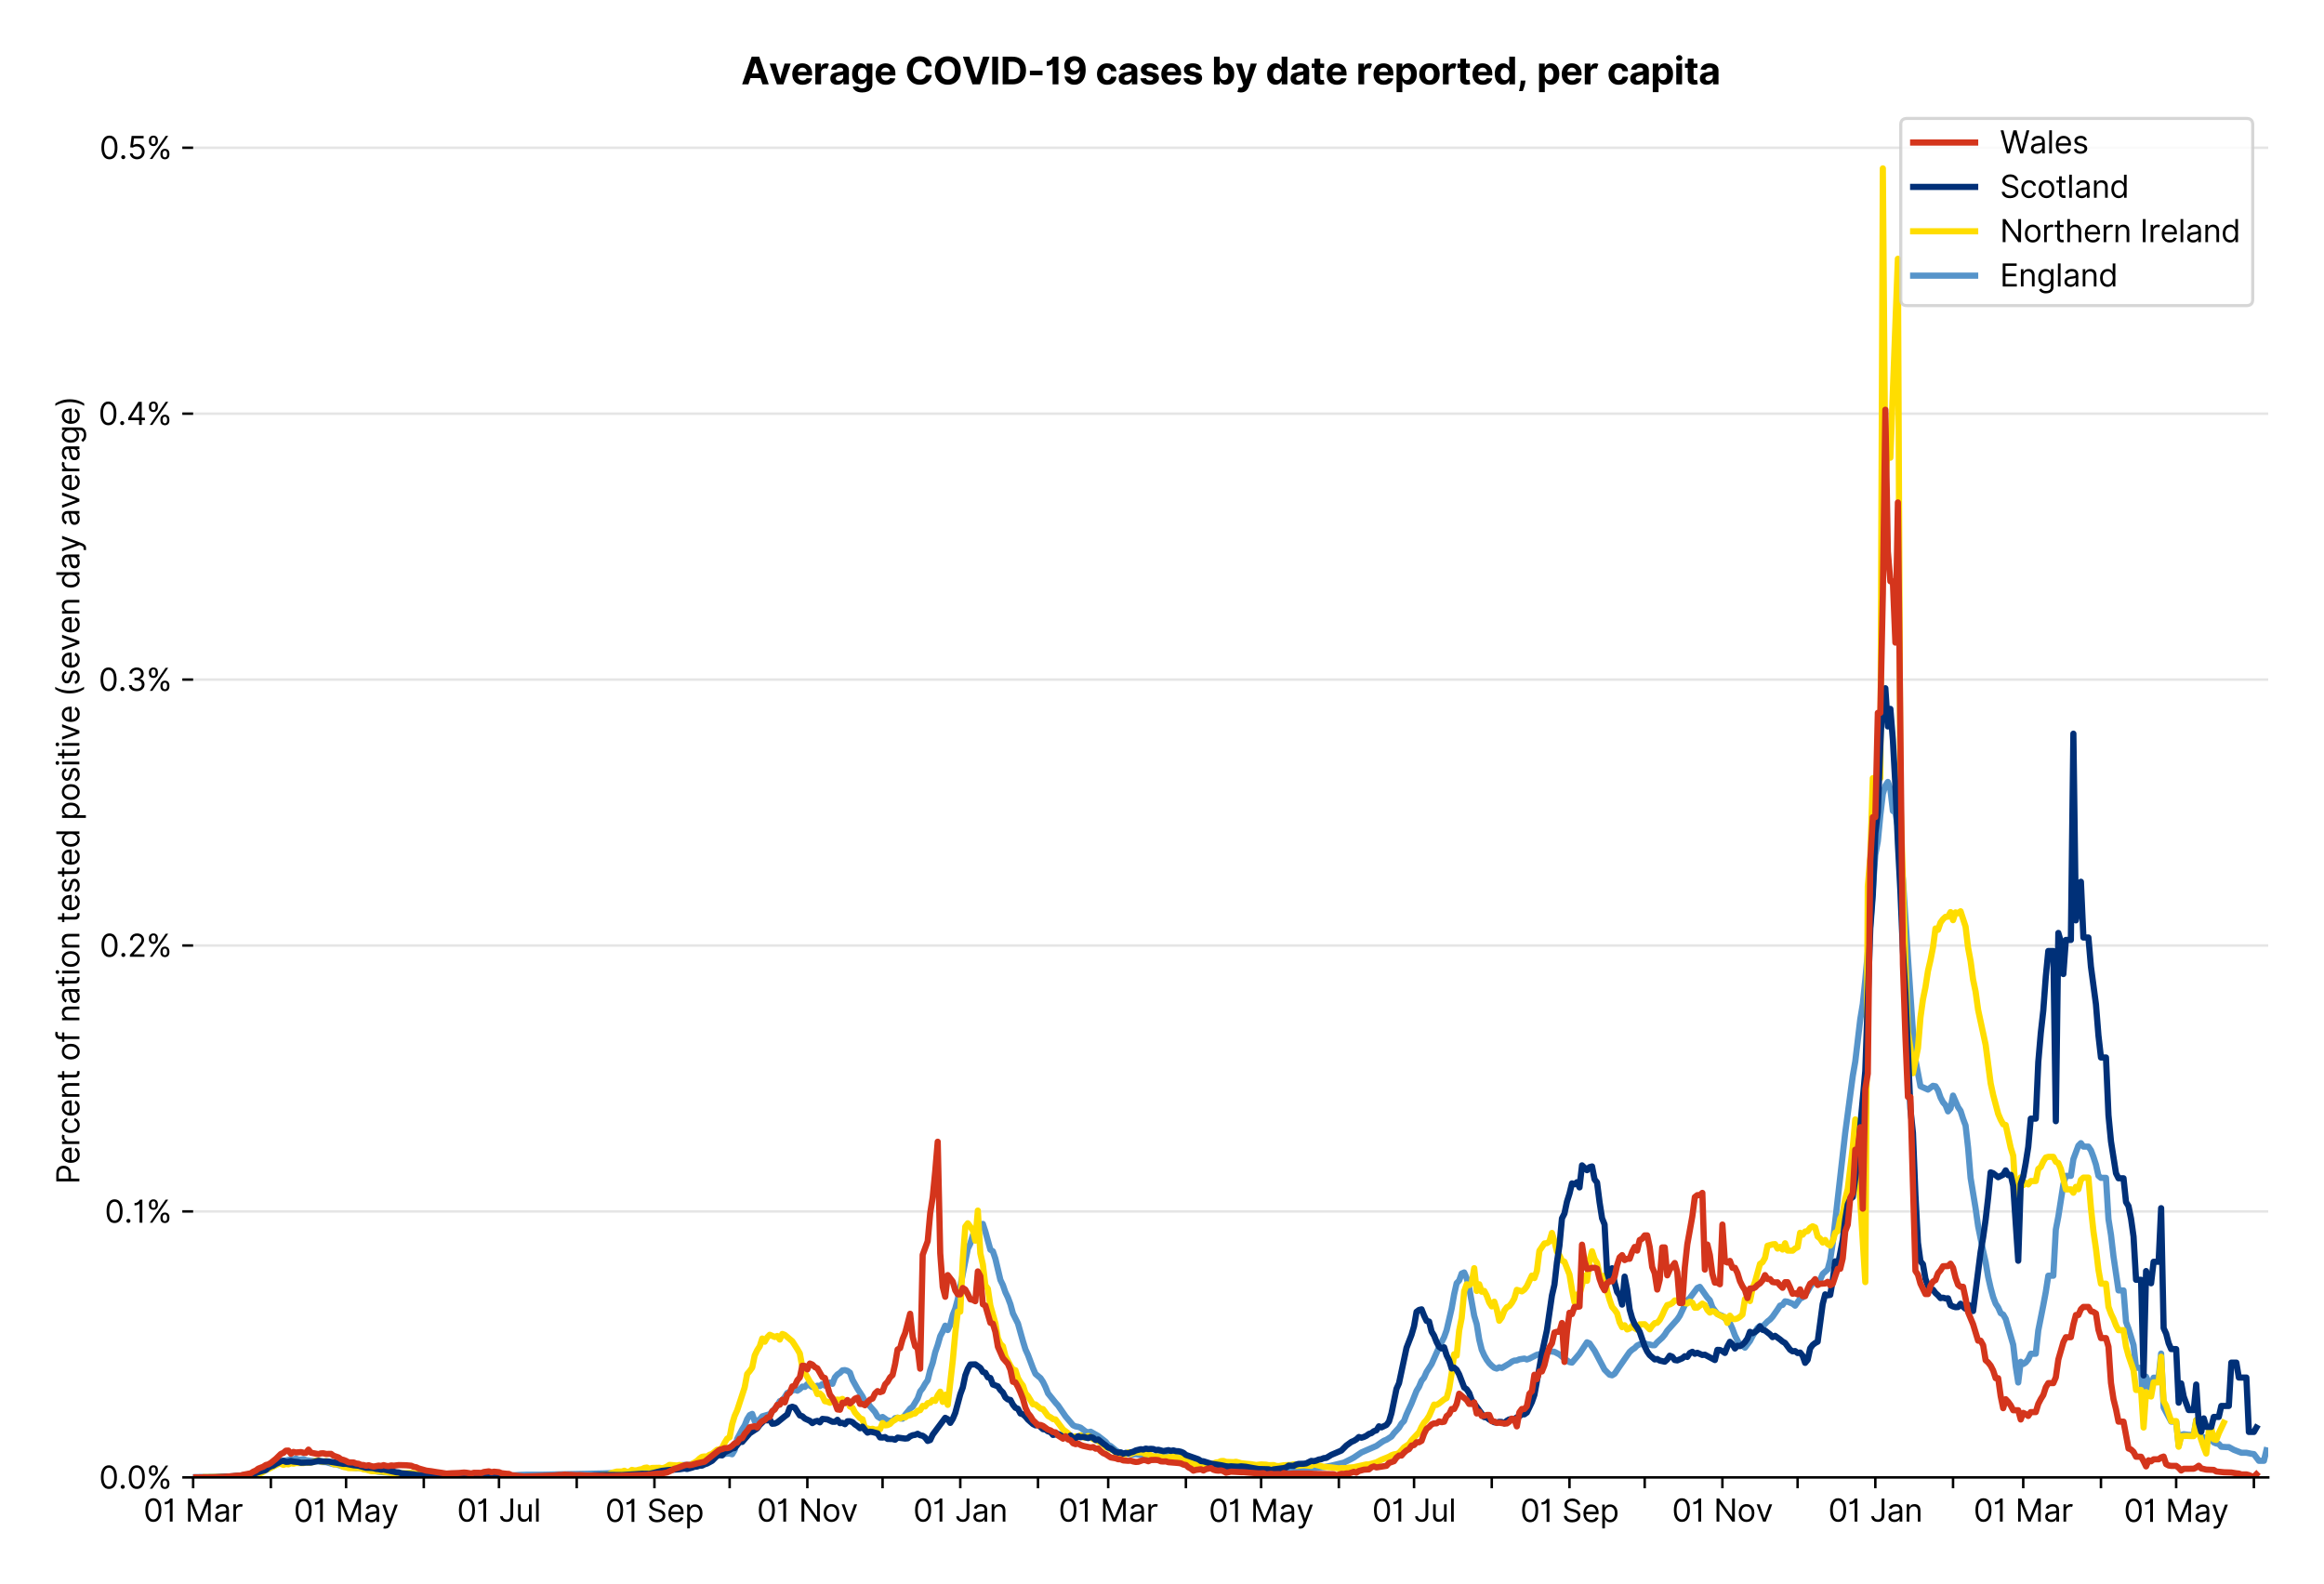 <?xml version="1.0" encoding="utf-8" standalone="no"?>
<!DOCTYPE svg PUBLIC "-//W3C//DTD SVG 1.1//EN"
  "http://www.w3.org/Graphics/SVG/1.1/DTD/svg11.dtd">
<svg xmlns:xlink="http://www.w3.org/1999/xlink" viewBox="0 0 749.925 511.234" xmlns="http://www.w3.org/2000/svg" version="1.1">
 <defs>
  <style type="text/css">*{stroke-linejoin: round; stroke-linecap: butt}</style>
 </defs>
 <g id="figure_1">
  <g id="patch_1">
   <path d="M 0 511.234 
L 749.925 511.234 
L 749.925 0 
L 0 0 
z
" style="fill: #ffffff"/>
  </g>
  <g id="axes_1">
   <g id="patch_2">
    <path d="M 62.325 476.745 
L 731.925 476.745 
L 731.925 33.225 
L 62.325 33.225 
z
" style="fill: #ffffff"/>
   </g>
   <g id="matplotlib.axis_1">
    <g id="xtick_1">
     <g id="line2d_1">
      <defs>
       <path id="mec849af0f0" d="M 0 0 
L 0 3.5 
" style="stroke: #000000; stroke-width: 0.8"/>
      </defs>
      <g>
       <use xlink:href="#mec849af0f0" x="62.325" y="476.745" style="stroke: #000000; stroke-width: 0.8"/>
      </g>
     </g>
     <g id="text_1">
      <!-- 01 Mar -->
      <g transform="translate(46.288 491.018)scale(0.1 -0.1)">
       <defs>
        <path id="Inter-Regular-30" d="M 2000 -64 
Q 1230 -64 806 561 
Q 382 1186 382 2327 
Q 382 3459 809 4088 
Q 1236 4718 2000 4718 
Q 2764 4718 3191 4088 
Q 3618 3459 3618 2327 
Q 3618 1186 3194 561 
Q 2771 -64 2000 -64 
z
M 2000 436 
Q 2509 436 2791 927 
Q 3073 1418 3073 2327 
Q 3073 3234 2789 3730 
Q 2505 4227 2000 4227 
Q 1496 4227 1211 3730 
Q 927 3234 927 2327 
Q 927 1418 1210 927 
Q 1493 436 2000 436 
z
" transform="scale(0.016)"/>
        <path id="Inter-Regular-31" d="M 1973 4655 
L 1973 0 
L 1409 0 
L 1409 3836 
L 1373 3836 
Q 1341 3773 1209 3692 
Q 1077 3611 868 3551 
Q 659 3491 391 3491 
L 391 3964 
Q 661 3964 859 4061 
Q 1057 4159 1190 4291 
Q 1323 4423 1392 4529 
Q 1461 4636 1473 4655 
L 1973 4655 
z
" transform="scale(0.016)"/>
        <path id="Inter-Regular-20" transform="scale(0.016)"/>
        <path id="Inter-Regular-4d" d="M 564 4655 
L 1236 4655 
L 2818 791 
L 2873 791 
L 4455 4655 
L 5127 4655 
L 5127 0 
L 4600 0 
L 4600 3536 
L 4555 3536 
L 3100 0 
L 2591 0 
L 1136 3536 
L 1091 3536 
L 1091 0 
L 564 0 
L 564 4655 
z
" transform="scale(0.016)"/>
        <path id="Inter-Regular-61" d="M 1518 -82 
Q 1186 -82 916 44 
Q 646 170 486 410 
Q 327 650 327 991 
Q 327 1291 445 1478 
Q 564 1666 761 1773 
Q 959 1880 1199 1933 
Q 1439 1986 1682 2018 
Q 2000 2059 2199 2080 
Q 2398 2102 2490 2154 
Q 2582 2207 2582 2336 
L 2582 2355 
Q 2582 2691 2399 2877 
Q 2216 3064 1846 3064 
Q 1461 3064 1243 2895 
Q 1025 2727 936 2536 
L 427 2718 
Q 564 3036 792 3214 
Q 1021 3393 1292 3464 
Q 1564 3536 1827 3536 
Q 1996 3536 2215 3496 
Q 2434 3457 2640 3334 
Q 2846 3211 2982 2963 
Q 3118 2716 3118 2300 
L 3118 0 
L 2582 0 
L 2582 473 
L 2555 473 
Q 2500 359 2373 229 
Q 2246 100 2034 9 
Q 1823 -82 1518 -82 
z
M 1600 400 
Q 1918 400 2137 525 
Q 2357 650 2469 847 
Q 2582 1045 2582 1264 
L 2582 1755 
Q 2548 1714 2433 1681 
Q 2318 1648 2169 1624 
Q 2021 1600 1881 1583 
Q 1741 1566 1655 1555 
Q 1446 1527 1265 1467 
Q 1084 1407 974 1287 
Q 864 1168 864 964 
Q 864 684 1072 542 
Q 1280 400 1600 400 
z
" transform="scale(0.016)"/>
        <path id="Inter-Regular-72" d="M 491 0 
L 491 3491 
L 1009 3491 
L 1009 2964 
L 1046 2964 
Q 1139 3223 1389 3384 
Q 1639 3545 1955 3545 
Q 2100 3545 2209 3511 
Q 2318 3477 2400 3418 
L 2218 2964 
Q 2161 2993 2085 3010 
Q 2009 3027 1909 3027 
Q 1527 3027 1277 2794 
Q 1027 2561 1027 2209 
L 1027 0 
L 491 0 
z
" transform="scale(0.016)"/>
       </defs>
       <use xlink:href="#Inter-Regular-30"/>
       <use xlink:href="#Inter-Regular-31" x="62.5"/>
       <use xlink:href="#Inter-Regular-20" x="106.676"/>
       <use xlink:href="#Inter-Regular-4d" x="134.801"/>
       <use xlink:href="#Inter-Regular-61" x="225.994"/>
       <use xlink:href="#Inter-Regular-72" x="282.386"/>
      </g>
     </g>
    </g>
    <g id="xtick_2">
     <g id="line2d_2">
      <g>
       <use xlink:href="#mec849af0f0" x="87.403" y="476.745" style="stroke: #000000; stroke-width: 0.8"/>
      </g>
     </g>
    </g>
    <g id="xtick_3">
     <g id="line2d_3">
      <g>
       <use xlink:href="#mec849af0f0" x="111.672" y="476.745" style="stroke: #000000; stroke-width: 0.8"/>
      </g>
     </g>
     <g id="text_2">
      <!-- 01 May -->
      <g transform="translate(94.769 491.117)scale(0.1 -0.1)">
       <defs>
        <path id="Inter-Regular-79" d="M 818 -1355 
Q 682 -1355 575 -1333 
Q 468 -1311 427 -1291 
L 564 -818 
Q 857 -893 1053 -814 
Q 1250 -736 1391 -345 
L 1509 -18 
L 218 3491 
L 800 3491 
L 1764 709 
L 1800 709 
L 2764 3491 
L 3346 3491 
L 1846 -564 
Q 1550 -1355 818 -1355 
z
" transform="scale(0.016)"/>
       </defs>
       <use xlink:href="#Inter-Regular-30"/>
       <use xlink:href="#Inter-Regular-31" x="62.5"/>
       <use xlink:href="#Inter-Regular-20" x="106.676"/>
       <use xlink:href="#Inter-Regular-4d" x="134.801"/>
       <use xlink:href="#Inter-Regular-61" x="225.994"/>
       <use xlink:href="#Inter-Regular-79" x="282.386"/>
      </g>
     </g>
    </g>
    <g id="xtick_4">
     <g id="line2d_4">
      <g>
       <use xlink:href="#mec849af0f0" x="136.75" y="476.745" style="stroke: #000000; stroke-width: 0.8"/>
      </g>
     </g>
    </g>
    <g id="xtick_5">
     <g id="line2d_5">
      <g>
       <use xlink:href="#mec849af0f0" x="161.019" y="476.745" style="stroke: #000000; stroke-width: 0.8"/>
      </g>
     </g>
     <g id="text_3">
      <!-- 01 Jul -->
      <g transform="translate(147.476 491.018)scale(0.1 -0.1)">
       <defs>
        <path id="Inter-Regular-4a" d="M 2346 4655 
L 2909 4655 
L 2909 1327 
Q 2909 657 2549 296 
Q 2189 -64 1582 -64 
Q 1200 -64 902 76 
Q 605 216 434 475 
Q 264 734 264 1091 
L 818 1091 
Q 818 795 1034 615 
Q 1250 436 1582 436 
Q 1948 436 2147 664 
Q 2346 893 2346 1327 
L 2346 4655 
z
" transform="scale(0.016)"/>
        <path id="Inter-Regular-75" d="M 2691 1427 
L 2691 3491 
L 3227 3491 
L 3227 0 
L 2691 0 
L 2691 591 
L 2655 591 
Q 2532 325 2273 140 
Q 2014 -45 1618 -45 
Q 1127 -45 809 280 
Q 491 605 491 1273 
L 491 3491 
L 1027 3491 
L 1027 1309 
Q 1027 927 1242 700 
Q 1457 473 1791 473 
Q 1991 473 2199 575 
Q 2407 677 2549 888 
Q 2691 1100 2691 1427 
z
" transform="scale(0.016)"/>
        <path id="Inter-Regular-6c" d="M 1027 4655 
L 1027 0 
L 491 0 
L 491 4655 
L 1027 4655 
z
" transform="scale(0.016)"/>
       </defs>
       <use xlink:href="#Inter-Regular-30"/>
       <use xlink:href="#Inter-Regular-31" x="62.5"/>
       <use xlink:href="#Inter-Regular-20" x="106.676"/>
       <use xlink:href="#Inter-Regular-4a" x="134.801"/>
       <use xlink:href="#Inter-Regular-75" x="189.063"/>
       <use xlink:href="#Inter-Regular-6c" x="247.159"/>
      </g>
     </g>
    </g>
    <g id="xtick_6">
     <g id="line2d_6">
      <g>
       <use xlink:href="#mec849af0f0" x="186.098" y="476.745" style="stroke: #000000; stroke-width: 0.8"/>
      </g>
     </g>
    </g>
    <g id="xtick_7">
     <g id="line2d_7">
      <g>
       <use xlink:href="#mec849af0f0" x="211.176" y="476.745" style="stroke: #000000; stroke-width: 0.8"/>
      </g>
     </g>
     <g id="text_4">
      <!-- 01 Sep -->
      <g transform="translate(195.288 491.117)scale(0.1 -0.1)">
       <defs>
        <path id="Inter-Regular-53" d="M 3109 3491 
Q 3068 3836 2777 4027 
Q 2486 4218 2064 4218 
Q 1600 4218 1318 3999 
Q 1036 3780 1036 3445 
Q 1036 3195 1189 3042 
Q 1343 2889 1553 2803 
Q 1764 2718 1936 2673 
L 2409 2545 
Q 2591 2498 2815 2414 
Q 3039 2330 3244 2185 
Q 3450 2041 3584 1816 
Q 3718 1591 3718 1264 
Q 3718 886 3521 581 
Q 3325 277 2949 97 
Q 2573 -82 2036 -82 
Q 1286 -82 845 272 
Q 405 627 364 1200 
L 946 1200 
Q 968 936 1124 764 
Q 1280 593 1519 510 
Q 1759 427 2036 427 
Q 2359 427 2616 533 
Q 2873 639 3023 828 
Q 3173 1018 3173 1273 
Q 3173 1505 3043 1650 
Q 2914 1795 2702 1886 
Q 2491 1977 2246 2045 
L 1673 2209 
Q 1127 2366 809 2657 
Q 491 2948 491 3418 
Q 491 3809 703 4101 
Q 916 4393 1276 4555 
Q 1636 4718 2082 4718 
Q 2532 4718 2882 4558 
Q 3232 4398 3437 4120 
Q 3643 3843 3655 3491 
L 3109 3491 
z
" transform="scale(0.016)"/>
        <path id="Inter-Regular-65" d="M 1955 -73 
Q 1450 -73 1085 151 
Q 721 375 524 778 
Q 327 1182 327 1718 
Q 327 2255 524 2665 
Q 721 3075 1074 3305 
Q 1427 3536 1900 3536 
Q 2173 3536 2439 3445 
Q 2705 3355 2923 3151 
Q 3141 2948 3270 2614 
Q 3400 2280 3400 1791 
L 3400 1564 
L 866 1564 
Q 884 1005 1183 707 
Q 1482 409 1955 409 
Q 2271 409 2498 545 
Q 2725 682 2827 955 
L 3346 809 
Q 3223 414 2854 170 
Q 2486 -73 1955 -73 
z
M 866 2027 
L 2855 2027 
Q 2855 2470 2595 2762 
Q 2336 3055 1900 3055 
Q 1593 3055 1368 2911 
Q 1143 2768 1013 2533 
Q 884 2298 866 2027 
z
" transform="scale(0.016)"/>
        <path id="Inter-Regular-70" d="M 491 -1309 
L 491 3491 
L 1009 3491 
L 1009 2936 
L 1073 2936 
Q 1132 3027 1237 3169 
Q 1343 3311 1542 3423 
Q 1741 3536 2082 3536 
Q 2523 3536 2859 3315 
Q 3196 3095 3384 2690 
Q 3573 2286 3573 1736 
Q 3573 1182 3384 776 
Q 3196 370 2861 148 
Q 2527 -73 2091 -73 
Q 1755 -73 1552 39 
Q 1350 152 1241 296 
Q 1132 441 1073 536 
L 1027 536 
L 1027 -1309 
L 491 -1309 
z
M 1018 1745 
Q 1018 1152 1276 780 
Q 1534 409 2018 409 
Q 2355 409 2581 587 
Q 2807 766 2921 1069 
Q 3036 1373 3036 1745 
Q 3036 2114 2923 2410 
Q 2811 2707 2585 2881 
Q 2359 3055 2018 3055 
Q 1527 3055 1272 2693 
Q 1018 2332 1018 1745 
z
" transform="scale(0.016)"/>
       </defs>
       <use xlink:href="#Inter-Regular-30"/>
       <use xlink:href="#Inter-Regular-31" x="62.5"/>
       <use xlink:href="#Inter-Regular-20" x="106.676"/>
       <use xlink:href="#Inter-Regular-53" x="134.801"/>
       <use xlink:href="#Inter-Regular-65" x="198.58"/>
       <use xlink:href="#Inter-Regular-70" x="256.818"/>
      </g>
     </g>
    </g>
    <g id="xtick_8">
     <g id="line2d_8">
      <g>
       <use xlink:href="#mec849af0f0" x="235.445" y="476.745" style="stroke: #000000; stroke-width: 0.8"/>
      </g>
     </g>
    </g>
    <g id="xtick_9">
     <g id="line2d_9">
      <g>
       <use xlink:href="#mec849af0f0" x="260.523" y="476.745" style="stroke: #000000; stroke-width: 0.8"/>
      </g>
     </g>
     <g id="text_5">
      <!-- 01 Nov -->
      <g transform="translate(244.252 491.018)scale(0.1 -0.1)">
       <defs>
        <path id="Inter-Regular-4e" d="M 4255 4655 
L 4255 0 
L 3709 0 
L 1173 3655 
L 1127 3655 
L 1127 0 
L 564 0 
L 564 4655 
L 1109 4655 
L 3655 991 
L 3700 991 
L 3700 4655 
L 4255 4655 
z
" transform="scale(0.016)"/>
        <path id="Inter-Regular-6f" d="M 1909 -73 
Q 1436 -73 1080 152 
Q 725 377 526 781 
Q 327 1186 327 1727 
Q 327 2273 526 2679 
Q 725 3086 1080 3311 
Q 1436 3536 1909 3536 
Q 2382 3536 2737 3311 
Q 3093 3086 3292 2679 
Q 3491 2273 3491 1727 
Q 3491 1186 3292 781 
Q 3093 377 2737 152 
Q 2382 -73 1909 -73 
z
M 1909 409 
Q 2268 409 2500 593 
Q 2732 777 2843 1077 
Q 2955 1377 2955 1727 
Q 2955 2077 2843 2379 
Q 2732 2682 2500 2868 
Q 2268 3055 1909 3055 
Q 1550 3055 1318 2868 
Q 1086 2682 975 2379 
Q 864 2077 864 1727 
Q 864 1377 975 1077 
Q 1086 777 1318 593 
Q 1550 409 1909 409 
z
" transform="scale(0.016)"/>
        <path id="Inter-Regular-76" d="M 3346 3491 
L 2055 0 
L 1509 0 
L 218 3491 
L 800 3491 
L 1764 709 
L 1800 709 
L 2764 3491 
L 3346 3491 
z
" transform="scale(0.016)"/>
       </defs>
       <use xlink:href="#Inter-Regular-30"/>
       <use xlink:href="#Inter-Regular-31" x="62.5"/>
       <use xlink:href="#Inter-Regular-20" x="106.676"/>
       <use xlink:href="#Inter-Regular-4e" x="134.801"/>
       <use xlink:href="#Inter-Regular-6f" x="210.085"/>
       <use xlink:href="#Inter-Regular-76" x="269.744"/>
      </g>
     </g>
    </g>
    <g id="xtick_10">
     <g id="line2d_10">
      <g>
       <use xlink:href="#mec849af0f0" x="284.792" y="476.745" style="stroke: #000000; stroke-width: 0.8"/>
      </g>
     </g>
    </g>
    <g id="xtick_11">
     <g id="line2d_11">
      <g>
       <use xlink:href="#mec849af0f0" x="309.87" y="476.745" style="stroke: #000000; stroke-width: 0.8"/>
      </g>
     </g>
     <g id="text_6">
      <!-- 01 Jan -->
      <g transform="translate(294.671 491.018)scale(0.1 -0.1)">
       <defs>
        <path id="Inter-Regular-6e" d="M 1027 2100 
L 1027 0 
L 491 0 
L 491 3491 
L 1009 3491 
L 1009 2945 
L 1055 2945 
Q 1177 3211 1427 3373 
Q 1677 3536 2073 3536 
Q 2602 3536 2928 3211 
Q 3255 2886 3255 2218 
L 3255 0 
L 2718 0 
L 2718 2182 
Q 2718 2593 2504 2824 
Q 2291 3055 1918 3055 
Q 1534 3055 1280 2806 
Q 1027 2557 1027 2100 
z
" transform="scale(0.016)"/>
       </defs>
       <use xlink:href="#Inter-Regular-30"/>
       <use xlink:href="#Inter-Regular-31" x="62.5"/>
       <use xlink:href="#Inter-Regular-20" x="106.676"/>
       <use xlink:href="#Inter-Regular-4a" x="134.801"/>
       <use xlink:href="#Inter-Regular-61" x="189.063"/>
       <use xlink:href="#Inter-Regular-6e" x="245.455"/>
      </g>
     </g>
    </g>
    <g id="xtick_12">
     <g id="line2d_12">
      <g>
       <use xlink:href="#mec849af0f0" x="334.948" y="476.745" style="stroke: #000000; stroke-width: 0.8"/>
      </g>
     </g>
    </g>
    <g id="xtick_13">
     <g id="line2d_13">
      <g>
       <use xlink:href="#mec849af0f0" x="357.599" y="476.745" style="stroke: #000000; stroke-width: 0.8"/>
      </g>
     </g>
     <g id="text_7">
      <!-- 01 Mar -->
      <g transform="translate(341.563 491.018)scale(0.1 -0.1)">
       <use xlink:href="#Inter-Regular-30"/>
       <use xlink:href="#Inter-Regular-31" x="62.5"/>
       <use xlink:href="#Inter-Regular-20" x="106.676"/>
       <use xlink:href="#Inter-Regular-4d" x="134.801"/>
       <use xlink:href="#Inter-Regular-61" x="225.994"/>
       <use xlink:href="#Inter-Regular-72" x="282.386"/>
      </g>
     </g>
    </g>
    <g id="xtick_14">
     <g id="line2d_14">
      <g>
       <use xlink:href="#mec849af0f0" x="382.677" y="476.745" style="stroke: #000000; stroke-width: 0.8"/>
      </g>
     </g>
    </g>
    <g id="xtick_15">
     <g id="line2d_15">
      <g>
       <use xlink:href="#mec849af0f0" x="406.947" y="476.745" style="stroke: #000000; stroke-width: 0.8"/>
      </g>
     </g>
     <g id="text_8">
      <!-- 01 May -->
      <g transform="translate(390.043 491.117)scale(0.1 -0.1)">
       <use xlink:href="#Inter-Regular-30"/>
       <use xlink:href="#Inter-Regular-31" x="62.5"/>
       <use xlink:href="#Inter-Regular-20" x="106.676"/>
       <use xlink:href="#Inter-Regular-4d" x="134.801"/>
       <use xlink:href="#Inter-Regular-61" x="225.994"/>
       <use xlink:href="#Inter-Regular-79" x="282.386"/>
      </g>
     </g>
    </g>
    <g id="xtick_16">
     <g id="line2d_16">
      <g>
       <use xlink:href="#mec849af0f0" x="432.025" y="476.745" style="stroke: #000000; stroke-width: 0.8"/>
      </g>
     </g>
    </g>
    <g id="xtick_17">
     <g id="line2d_17">
      <g>
       <use xlink:href="#mec849af0f0" x="456.294" y="476.745" style="stroke: #000000; stroke-width: 0.8"/>
      </g>
     </g>
     <g id="text_9">
      <!-- 01 Jul -->
      <g transform="translate(442.75 491.018)scale(0.1 -0.1)">
       <use xlink:href="#Inter-Regular-30"/>
       <use xlink:href="#Inter-Regular-31" x="62.5"/>
       <use xlink:href="#Inter-Regular-20" x="106.676"/>
       <use xlink:href="#Inter-Regular-4a" x="134.801"/>
       <use xlink:href="#Inter-Regular-75" x="189.063"/>
       <use xlink:href="#Inter-Regular-6c" x="247.159"/>
      </g>
     </g>
    </g>
    <g id="xtick_18">
     <g id="line2d_18">
      <g>
       <use xlink:href="#mec849af0f0" x="481.372" y="476.745" style="stroke: #000000; stroke-width: 0.8"/>
      </g>
     </g>
    </g>
    <g id="xtick_19">
     <g id="line2d_19">
      <g>
       <use xlink:href="#mec849af0f0" x="506.45" y="476.745" style="stroke: #000000; stroke-width: 0.8"/>
      </g>
     </g>
     <g id="text_10">
      <!-- 01 Sep -->
      <g transform="translate(490.562 491.117)scale(0.1 -0.1)">
       <use xlink:href="#Inter-Regular-30"/>
       <use xlink:href="#Inter-Regular-31" x="62.5"/>
       <use xlink:href="#Inter-Regular-20" x="106.676"/>
       <use xlink:href="#Inter-Regular-53" x="134.801"/>
       <use xlink:href="#Inter-Regular-65" x="198.58"/>
       <use xlink:href="#Inter-Regular-70" x="256.818"/>
      </g>
     </g>
    </g>
    <g id="xtick_20">
     <g id="line2d_20">
      <g>
       <use xlink:href="#mec849af0f0" x="530.719" y="476.745" style="stroke: #000000; stroke-width: 0.8"/>
      </g>
     </g>
    </g>
    <g id="xtick_21">
     <g id="line2d_21">
      <g>
       <use xlink:href="#mec849af0f0" x="555.797" y="476.745" style="stroke: #000000; stroke-width: 0.8"/>
      </g>
     </g>
     <g id="text_11">
      <!-- 01 Nov -->
      <g transform="translate(539.526 491.018)scale(0.1 -0.1)">
       <use xlink:href="#Inter-Regular-30"/>
       <use xlink:href="#Inter-Regular-31" x="62.5"/>
       <use xlink:href="#Inter-Regular-20" x="106.676"/>
       <use xlink:href="#Inter-Regular-4e" x="134.801"/>
       <use xlink:href="#Inter-Regular-6f" x="210.085"/>
       <use xlink:href="#Inter-Regular-76" x="269.744"/>
      </g>
     </g>
    </g>
    <g id="xtick_22">
     <g id="line2d_22">
      <g>
       <use xlink:href="#mec849af0f0" x="580.066" y="476.745" style="stroke: #000000; stroke-width: 0.8"/>
      </g>
     </g>
    </g>
    <g id="xtick_23">
     <g id="line2d_23">
      <g>
       <use xlink:href="#mec849af0f0" x="605.144" y="476.745" style="stroke: #000000; stroke-width: 0.8"/>
      </g>
     </g>
     <g id="text_12">
      <!-- 01 Jan -->
      <g transform="translate(589.945 491.018)scale(0.1 -0.1)">
       <use xlink:href="#Inter-Regular-30"/>
       <use xlink:href="#Inter-Regular-31" x="62.5"/>
       <use xlink:href="#Inter-Regular-20" x="106.676"/>
       <use xlink:href="#Inter-Regular-4a" x="134.801"/>
       <use xlink:href="#Inter-Regular-61" x="189.063"/>
       <use xlink:href="#Inter-Regular-6e" x="245.455"/>
      </g>
     </g>
    </g>
    <g id="xtick_24">
     <g id="line2d_24">
      <g>
       <use xlink:href="#mec849af0f0" x="630.222" y="476.745" style="stroke: #000000; stroke-width: 0.8"/>
      </g>
     </g>
    </g>
    <g id="xtick_25">
     <g id="line2d_25">
      <g>
       <use xlink:href="#mec849af0f0" x="652.874" y="476.745" style="stroke: #000000; stroke-width: 0.8"/>
      </g>
     </g>
     <g id="text_13">
      <!-- 01 Mar -->
      <g transform="translate(636.837 491.018)scale(0.1 -0.1)">
       <use xlink:href="#Inter-Regular-30"/>
       <use xlink:href="#Inter-Regular-31" x="62.5"/>
       <use xlink:href="#Inter-Regular-20" x="106.676"/>
       <use xlink:href="#Inter-Regular-4d" x="134.801"/>
       <use xlink:href="#Inter-Regular-61" x="225.994"/>
       <use xlink:href="#Inter-Regular-72" x="282.386"/>
      </g>
     </g>
    </g>
    <g id="xtick_26">
     <g id="line2d_26">
      <g>
       <use xlink:href="#mec849af0f0" x="677.952" y="476.745" style="stroke: #000000; stroke-width: 0.8"/>
      </g>
     </g>
    </g>
    <g id="xtick_27">
     <g id="line2d_27">
      <g>
       <use xlink:href="#mec849af0f0" x="702.221" y="476.745" style="stroke: #000000; stroke-width: 0.8"/>
      </g>
     </g>
     <g id="text_14">
      <!-- 01 May -->
      <g transform="translate(685.318 491.117)scale(0.1 -0.1)">
       <use xlink:href="#Inter-Regular-30"/>
       <use xlink:href="#Inter-Regular-31" x="62.5"/>
       <use xlink:href="#Inter-Regular-20" x="106.676"/>
       <use xlink:href="#Inter-Regular-4d" x="134.801"/>
       <use xlink:href="#Inter-Regular-61" x="225.994"/>
       <use xlink:href="#Inter-Regular-79" x="282.386"/>
      </g>
     </g>
    </g>
    <g id="xtick_28">
     <g id="line2d_28">
      <g>
       <use xlink:href="#mec849af0f0" x="727.299" y="476.745" style="stroke: #000000; stroke-width: 0.8"/>
      </g>
     </g>
    </g>
   </g>
   <g id="matplotlib.axis_2">
    <g id="ytick_1">
     <g id="line2d_29">
      <path d="M 62.325 476.745 
L 731.925 476.745 
" clip-path="url(#p4effc52efc)" style="fill: none; stroke: #e5e5e5; stroke-width: 0.8; stroke-linecap: square"/>
     </g>
     <g id="line2d_30">
      <defs>
       <path id="m03d75a602e" d="M 0 0 
L -3.5 0 
" style="stroke: #000000; stroke-width: 0.8"/>
      </defs>
      <g>
       <use xlink:href="#m03d75a602e" x="62.325" y="476.745" style="stroke: #000000; stroke-width: 0.8"/>
      </g>
     </g>
     <g id="text_15">
      <!-- 0.0% -->
      <g transform="translate(31.944 480.382)scale(0.1 -0.1)">
       <defs>
        <path id="Inter-Regular-2e" d="M 882 -36 
Q 714 -36 593 84 
Q 473 205 473 373 
Q 473 541 593 661 
Q 714 782 882 782 
Q 1050 782 1170 661 
Q 1291 541 1291 373 
Q 1291 205 1170 84 
Q 1050 -36 882 -36 
z
" transform="scale(0.016)"/>
        <path id="Inter-Regular-25" d="M 2855 873 
L 2855 1118 
Q 2855 1373 2960 1585 
Q 3066 1798 3269 1926 
Q 3473 2055 3764 2055 
Q 4059 2055 4259 1926 
Q 4459 1798 4561 1585 
Q 4664 1373 4664 1118 
L 4664 873 
Q 4664 618 4560 405 
Q 4457 193 4256 64 
Q 4055 -64 3764 -64 
Q 3468 -64 3266 64 
Q 3064 193 2959 405 
Q 2855 618 2855 873 
z
M 536 3536 
L 536 3782 
Q 536 4036 642 4248 
Q 748 4461 951 4589 
Q 1155 4718 1446 4718 
Q 1741 4718 1941 4589 
Q 2141 4461 2243 4248 
Q 2346 4036 2346 3782 
L 2346 3536 
Q 2346 3282 2242 3069 
Q 2139 2857 1937 2728 
Q 1736 2600 1446 2600 
Q 1150 2600 948 2728 
Q 746 2857 641 3069 
Q 536 3282 536 3536 
z
M 709 0 
L 3909 4655 
L 4427 4655 
L 1227 0 
L 709 0 
z
M 3318 1118 
L 3318 873 
Q 3318 661 3418 494 
Q 3518 327 3764 327 
Q 4002 327 4101 494 
Q 4200 661 4200 873 
L 4200 1118 
Q 4200 1330 4104 1497 
Q 4009 1664 3764 1664 
Q 3525 1664 3421 1497 
Q 3318 1330 3318 1118 
z
M 1000 3782 
L 1000 3536 
Q 1000 3325 1100 3158 
Q 1200 2991 1446 2991 
Q 1684 2991 1783 3158 
Q 1882 3325 1882 3536 
L 1882 3782 
Q 1882 3993 1786 4160 
Q 1691 4327 1446 4327 
Q 1207 4327 1103 4160 
Q 1000 3993 1000 3782 
z
" transform="scale(0.016)"/>
       </defs>
       <use xlink:href="#Inter-Regular-30"/>
       <use xlink:href="#Inter-Regular-2e" x="62.5"/>
       <use xlink:href="#Inter-Regular-30" x="90.057"/>
       <use xlink:href="#Inter-Regular-25" x="152.557"/>
      </g>
     </g>
    </g>
    <g id="ytick_2">
     <g id="line2d_31">
      <path d="M 62.325 390.93 
L 731.925 390.93 
" clip-path="url(#p4effc52efc)" style="fill: none; stroke: #e5e5e5; stroke-width: 0.8; stroke-linecap: square"/>
     </g>
     <g id="line2d_32">
      <g>
       <use xlink:href="#m03d75a602e" x="62.325" y="390.93" style="stroke: #000000; stroke-width: 0.8"/>
      </g>
     </g>
     <g id="text_16">
      <!-- 0.1% -->
      <g transform="translate(33.777 394.567)scale(0.1 -0.1)">
       <use xlink:href="#Inter-Regular-30"/>
       <use xlink:href="#Inter-Regular-2e" x="62.5"/>
       <use xlink:href="#Inter-Regular-31" x="90.057"/>
       <use xlink:href="#Inter-Regular-25" x="134.233"/>
      </g>
     </g>
    </g>
    <g id="ytick_3">
     <g id="line2d_33">
      <path d="M 62.325 305.116 
L 731.925 305.116 
" clip-path="url(#p4effc52efc)" style="fill: none; stroke: #e5e5e5; stroke-width: 0.8; stroke-linecap: square"/>
     </g>
     <g id="line2d_34">
      <g>
       <use xlink:href="#m03d75a602e" x="62.325" y="305.116" style="stroke: #000000; stroke-width: 0.8"/>
      </g>
     </g>
     <g id="text_17">
      <!-- 0.2% -->
      <g transform="translate(32.142 308.752)scale(0.1 -0.1)">
       <defs>
        <path id="Inter-Regular-32" d="M 482 0 
L 482 409 
L 2018 2091 
Q 2289 2386 2464 2605 
Q 2639 2825 2724 3019 
Q 2809 3214 2809 3427 
Q 2809 3795 2553 4011 
Q 2298 4227 1918 4227 
Q 1514 4227 1275 3985 
Q 1036 3743 1036 3345 
L 500 3345 
Q 500 3755 688 4064 
Q 877 4373 1203 4545 
Q 1530 4718 1936 4718 
Q 2346 4718 2661 4545 
Q 2977 4373 3156 4079 
Q 3336 3786 3336 3427 
Q 3336 3170 3244 2926 
Q 3152 2682 2926 2383 
Q 2700 2084 2300 1655 
L 1255 536 
L 1255 500 
L 3418 500 
L 3418 0 
L 482 0 
z
" transform="scale(0.016)"/>
       </defs>
       <use xlink:href="#Inter-Regular-30"/>
       <use xlink:href="#Inter-Regular-2e" x="62.5"/>
       <use xlink:href="#Inter-Regular-32" x="90.057"/>
       <use xlink:href="#Inter-Regular-25" x="150.568"/>
      </g>
     </g>
    </g>
    <g id="ytick_4">
     <g id="line2d_35">
      <path d="M 62.325 219.301 
L 731.925 219.301 
" clip-path="url(#p4effc52efc)" style="fill: none; stroke: #e5e5e5; stroke-width: 0.8; stroke-linecap: square"/>
     </g>
     <g id="line2d_36">
      <g>
       <use xlink:href="#m03d75a602e" x="62.325" y="219.301" style="stroke: #000000; stroke-width: 0.8"/>
      </g>
     </g>
     <g id="text_18">
      <!-- 0.3% -->
      <g transform="translate(31.83 222.938)scale(0.1 -0.1)">
       <defs>
        <path id="Inter-Regular-33" d="M 2055 -64 
Q 1605 -64 1253 90 
Q 902 245 696 521 
Q 491 798 473 1164 
L 1046 1164 
Q 1071 827 1356 631 
Q 1641 436 2046 436 
Q 2493 436 2783 664 
Q 3073 893 3073 1264 
Q 3073 1650 2787 1893 
Q 2502 2136 1973 2136 
L 1600 2136 
L 1600 2636 
L 1973 2636 
Q 2386 2636 2647 2856 
Q 2909 3077 2909 3445 
Q 2909 3798 2679 4012 
Q 2450 4227 2064 4227 
Q 1823 4227 1610 4139 
Q 1398 4052 1264 3887 
Q 1130 3723 1118 3491 
L 573 3491 
Q 586 3857 793 4133 
Q 1000 4409 1335 4563 
Q 1671 4718 2073 4718 
Q 2505 4718 2814 4544 
Q 3123 4370 3289 4086 
Q 3455 3802 3455 3473 
Q 3455 3080 3249 2802 
Q 3043 2525 2691 2418 
L 2691 2382 
Q 3132 2309 3379 2008 
Q 3627 1707 3627 1264 
Q 3627 884 3421 583 
Q 3216 282 2861 109 
Q 2507 -64 2055 -64 
z
" transform="scale(0.016)"/>
       </defs>
       <use xlink:href="#Inter-Regular-30"/>
       <use xlink:href="#Inter-Regular-2e" x="62.5"/>
       <use xlink:href="#Inter-Regular-33" x="90.057"/>
       <use xlink:href="#Inter-Regular-25" x="153.693"/>
      </g>
     </g>
    </g>
    <g id="ytick_5">
     <g id="line2d_37">
      <path d="M 62.325 133.486 
L 731.925 133.486 
" clip-path="url(#p4effc52efc)" style="fill: none; stroke: #e5e5e5; stroke-width: 0.8; stroke-linecap: square"/>
     </g>
     <g id="line2d_38">
      <g>
       <use xlink:href="#m03d75a602e" x="62.325" y="133.486" style="stroke: #000000; stroke-width: 0.8"/>
      </g>
     </g>
     <g id="text_19">
      <!-- 0.4% -->
      <g transform="translate(31.773 137.123)scale(0.1 -0.1)">
       <defs>
        <path id="Inter-Regular-34" d="M 373 955 
L 373 1418 
L 2418 4655 
L 3100 4655 
L 3100 1455 
L 3736 1455 
L 3736 955 
L 3100 955 
L 3100 0 
L 2564 0 
L 2564 955 
L 373 955 
z
M 2564 1455 
L 2564 3936 
L 2527 3936 
L 982 1491 
L 982 1455 
L 2564 1455 
z
" transform="scale(0.016)"/>
       </defs>
       <use xlink:href="#Inter-Regular-30"/>
       <use xlink:href="#Inter-Regular-2e" x="62.5"/>
       <use xlink:href="#Inter-Regular-34" x="90.057"/>
       <use xlink:href="#Inter-Regular-25" x="154.261"/>
      </g>
     </g>
    </g>
    <g id="ytick_6">
     <g id="line2d_39">
      <path d="M 62.325 47.671 
L 731.925 47.671 
" clip-path="url(#p4effc52efc)" style="fill: none; stroke: #e5e5e5; stroke-width: 0.8; stroke-linecap: square"/>
     </g>
     <g id="line2d_40">
      <g>
       <use xlink:href="#m03d75a602e" x="62.325" y="47.671" style="stroke: #000000; stroke-width: 0.8"/>
      </g>
     </g>
     <g id="text_20">
      <!-- 0.5% -->
      <g transform="translate(32.114 51.308)scale(0.1 -0.1)">
       <defs>
        <path id="Inter-Regular-35" d="M 1936 -64 
Q 1536 -64 1216 95 
Q 896 255 702 532 
Q 509 809 491 1164 
L 1036 1164 
Q 1068 848 1324 642 
Q 1580 436 1936 436 
Q 2223 436 2447 570 
Q 2671 705 2799 940 
Q 2927 1175 2927 1473 
Q 2927 1777 2794 2017 
Q 2661 2257 2429 2395 
Q 2198 2534 1900 2536 
Q 1686 2539 1461 2472 
Q 1236 2405 1091 2300 
L 564 2364 
L 846 4655 
L 3264 4655 
L 3264 4155 
L 1318 4155 
L 1155 2782 
L 1182 2782 
Q 1325 2895 1541 2970 
Q 1757 3045 1991 3045 
Q 2418 3045 2753 2842 
Q 3089 2639 3281 2286 
Q 3473 1934 3473 1482 
Q 3473 1036 3274 687 
Q 3075 339 2727 137 
Q 2380 -64 1936 -64 
z
" transform="scale(0.016)"/>
       </defs>
       <use xlink:href="#Inter-Regular-30"/>
       <use xlink:href="#Inter-Regular-2e" x="62.5"/>
       <use xlink:href="#Inter-Regular-35" x="90.057"/>
       <use xlink:href="#Inter-Regular-25" x="150.852"/>
      </g>
     </g>
    </g>
    <g id="text_21">
     <!-- Percent of nation tested positive (seven day average) -->
     <g transform="translate(25.614 382.124)rotate(-90)scale(0.1 -0.1)">
      <defs>
       <path id="Inter-Regular-50" d="M 564 0 
L 564 4655 
L 2136 4655 
Q 2684 4655 3033 4458 
Q 3382 4261 3550 3927 
Q 3718 3593 3718 3182 
Q 3718 2770 3551 2434 
Q 3384 2098 3036 1899 
Q 2689 1700 2146 1700 
L 1127 1700 
L 1127 0 
L 564 0 
z
M 1127 2200 
L 2127 2200 
Q 2689 2200 2926 2482 
Q 3164 2764 3164 3182 
Q 3164 3602 2925 3878 
Q 2686 4155 2118 4155 
L 1127 4155 
L 1127 2200 
z
" transform="scale(0.016)"/>
       <path id="Inter-Regular-63" d="M 1909 -73 
Q 1418 -73 1063 159 
Q 709 391 518 798 
Q 327 1205 327 1727 
Q 327 2259 524 2667 
Q 721 3075 1074 3305 
Q 1427 3536 1900 3536 
Q 2268 3536 2563 3400 
Q 2859 3264 3047 3018 
Q 3236 2773 3282 2445 
L 2746 2445 
Q 2684 2684 2474 2869 
Q 2264 3055 1909 3055 
Q 1439 3055 1151 2697 
Q 864 2339 864 1745 
Q 864 1139 1148 774 
Q 1432 409 1909 409 
Q 2223 409 2447 570 
Q 2671 732 2746 1018 
L 3282 1018 
Q 3236 709 3058 462 
Q 2880 216 2588 71 
Q 2296 -73 1909 -73 
z
" transform="scale(0.016)"/>
       <path id="Inter-Regular-74" d="M 2009 3491 
L 2009 3036 
L 1264 3036 
L 1264 1000 
Q 1264 773 1331 660 
Q 1398 548 1503 510 
Q 1609 473 1727 473 
Q 1816 473 1873 483 
Q 1930 493 1964 500 
L 2073 18 
Q 2018 -2 1920 -23 
Q 1823 -45 1673 -45 
Q 1446 -45 1228 52 
Q 1011 150 869 350 
Q 727 550 727 855 
L 727 3036 
L 200 3036 
L 200 3491 
L 727 3491 
L 727 4327 
L 1264 4327 
L 1264 3491 
L 2009 3491 
z
" transform="scale(0.016)"/>
       <path id="Inter-Regular-66" d="M 2046 3491 
L 2046 3036 
L 1264 3036 
L 1264 0 
L 727 0 
L 727 3036 
L 164 3036 
L 164 3491 
L 727 3491 
L 727 3973 
Q 727 4273 868 4473 
Q 1009 4673 1234 4773 
Q 1459 4873 1709 4873 
Q 1907 4873 2032 4841 
Q 2157 4809 2218 4782 
L 2064 4318 
Q 2023 4332 1951 4352 
Q 1880 4373 1764 4373 
Q 1498 4373 1381 4239 
Q 1264 4105 1264 3845 
L 1264 3491 
L 2046 3491 
z
" transform="scale(0.016)"/>
       <path id="Inter-Regular-69" d="M 491 0 
L 491 3491 
L 1027 3491 
L 1027 0 
L 491 0 
z
M 764 4073 
Q 607 4073 494 4179 
Q 382 4286 382 4436 
Q 382 4586 494 4693 
Q 607 4800 764 4800 
Q 921 4800 1033 4693 
Q 1146 4586 1146 4436 
Q 1146 4286 1033 4179 
Q 921 4073 764 4073 
z
" transform="scale(0.016)"/>
       <path id="Inter-Regular-73" d="M 2964 2709 
L 2482 2573 
Q 2411 2755 2245 2914 
Q 2080 3073 1727 3073 
Q 1407 3073 1194 2926 
Q 982 2780 982 2555 
Q 982 2355 1127 2239 
Q 1273 2123 1582 2045 
L 2100 1918 
Q 3027 1691 3027 973 
Q 3027 673 2855 436 
Q 2684 200 2377 63 
Q 2071 -73 1664 -73 
Q 1130 -73 780 159 
Q 430 391 336 836 
L 846 964 
Q 989 400 1655 400 
Q 2030 400 2251 560 
Q 2473 720 2473 945 
Q 2473 1316 1955 1436 
L 1373 1573 
Q 893 1686 669 1926 
Q 446 2166 446 2527 
Q 446 2823 613 3050 
Q 780 3277 1069 3406 
Q 1359 3536 1727 3536 
Q 2246 3536 2542 3309 
Q 2839 3082 2964 2709 
z
" transform="scale(0.016)"/>
       <path id="Inter-Regular-64" d="M 1809 -73 
Q 1373 -73 1039 148 
Q 705 370 516 776 
Q 327 1182 327 1736 
Q 327 2286 516 2690 
Q 705 3095 1041 3315 
Q 1377 3536 1818 3536 
Q 2159 3536 2358 3423 
Q 2557 3311 2662 3169 
Q 2768 3027 2827 2936 
L 2873 2936 
L 2873 4655 
L 3409 4655 
L 3409 0 
L 2891 0 
L 2891 536 
L 2827 536 
Q 2768 441 2659 296 
Q 2550 152 2348 39 
Q 2146 -73 1809 -73 
z
M 1882 409 
Q 2366 409 2624 780 
Q 2882 1152 2882 1745 
Q 2882 2332 2627 2693 
Q 2373 3055 1882 3055 
Q 1541 3055 1315 2881 
Q 1089 2707 976 2410 
Q 864 2114 864 1745 
Q 864 1373 978 1069 
Q 1093 766 1319 587 
Q 1546 409 1882 409 
z
" transform="scale(0.016)"/>
       <path id="Inter-Regular-28" d="M 682 1964 
Q 682 2823 906 3544 
Q 1130 4266 1546 4873 
L 2018 4873 
Q 1800 4573 1623 4095 
Q 1446 3618 1341 3061 
Q 1236 2505 1236 1964 
Q 1236 1423 1341 866 
Q 1446 309 1623 -168 
Q 1800 -645 2018 -945 
L 1546 -945 
Q 1130 -339 906 383 
Q 682 1105 682 1964 
z
" transform="scale(0.016)"/>
       <path id="Inter-Regular-67" d="M 1900 -1382 
Q 1316 -1382 976 -1169 
Q 636 -957 473 -682 
L 900 -382 
Q 973 -477 1084 -601 
Q 1196 -725 1390 -817 
Q 1584 -909 1900 -909 
Q 2323 -909 2598 -704 
Q 2873 -500 2873 -64 
L 2873 645 
L 2827 645 
Q 2768 550 2660 410 
Q 2552 270 2351 162 
Q 2150 55 1809 55 
Q 1386 55 1051 255 
Q 716 455 521 836 
Q 327 1218 327 1764 
Q 327 2300 516 2699 
Q 705 3098 1041 3317 
Q 1377 3536 1818 3536 
Q 2159 3536 2360 3423 
Q 2561 3311 2669 3169 
Q 2777 3027 2836 2936 
L 2891 2936 
L 2891 3491 
L 3409 3491 
L 3409 -100 
Q 3409 -550 3205 -833 
Q 3002 -1116 2660 -1249 
Q 2318 -1382 1900 -1382 
z
M 1882 536 
Q 2366 536 2624 864 
Q 2882 1193 2882 1773 
Q 2882 2339 2627 2697 
Q 2373 3055 1882 3055 
Q 1541 3055 1315 2882 
Q 1089 2709 976 2418 
Q 864 2127 864 1773 
Q 864 1227 1120 881 
Q 1377 536 1882 536 
z
" transform="scale(0.016)"/>
       <path id="Inter-Regular-29" d="M 1638 1940 
Q 1638 1081 1414 359 
Q 1191 -362 775 -969 
L 302 -969 
Q 520 -669 697 -191 
Q 875 286 979 842 
Q 1084 1399 1084 1940 
Q 1084 2481 979 3038 
Q 875 3595 697 4072 
Q 520 4549 302 4849 
L 775 4849 
Q 1191 4243 1414 3521 
Q 1638 2799 1638 1940 
z
" transform="scale(0.016)"/>
      </defs>
      <use xlink:href="#Inter-Regular-50"/>
      <use xlink:href="#Inter-Regular-65" x="63.494"/>
      <use xlink:href="#Inter-Regular-72" x="121.733"/>
      <use xlink:href="#Inter-Regular-63" x="160.085"/>
      <use xlink:href="#Inter-Regular-65" x="215.909"/>
      <use xlink:href="#Inter-Regular-6e" x="274.148"/>
      <use xlink:href="#Inter-Regular-74" x="332.671"/>
      <use xlink:href="#Inter-Regular-20" x="369.034"/>
      <use xlink:href="#Inter-Regular-6f" x="397.159"/>
      <use xlink:href="#Inter-Regular-66" x="456.818"/>
      <use xlink:href="#Inter-Regular-20" x="492.898"/>
      <use xlink:href="#Inter-Regular-6e" x="521.023"/>
      <use xlink:href="#Inter-Regular-61" x="579.546"/>
      <use xlink:href="#Inter-Regular-74" x="635.938"/>
      <use xlink:href="#Inter-Regular-69" x="672.301"/>
      <use xlink:href="#Inter-Regular-6f" x="696.023"/>
      <use xlink:href="#Inter-Regular-6e" x="755.682"/>
      <use xlink:href="#Inter-Regular-20" x="814.205"/>
      <use xlink:href="#Inter-Regular-74" x="842.33"/>
      <use xlink:href="#Inter-Regular-65" x="878.693"/>
      <use xlink:href="#Inter-Regular-73" x="936.932"/>
      <use xlink:href="#Inter-Regular-74" x="989.205"/>
      <use xlink:href="#Inter-Regular-65" x="1025.568"/>
      <use xlink:href="#Inter-Regular-64" x="1083.807"/>
      <use xlink:href="#Inter-Regular-20" x="1145.881"/>
      <use xlink:href="#Inter-Regular-70" x="1174.006"/>
      <use xlink:href="#Inter-Regular-6f" x="1234.943"/>
      <use xlink:href="#Inter-Regular-73" x="1294.602"/>
      <use xlink:href="#Inter-Regular-69" x="1346.875"/>
      <use xlink:href="#Inter-Regular-74" x="1370.597"/>
      <use xlink:href="#Inter-Regular-69" x="1406.96"/>
      <use xlink:href="#Inter-Regular-76" x="1430.682"/>
      <use xlink:href="#Inter-Regular-65" x="1486.364"/>
      <use xlink:href="#Inter-Regular-20" x="1544.603"/>
      <use xlink:href="#Inter-Regular-28" x="1572.728"/>
      <use xlink:href="#Inter-Regular-73" x="1608.949"/>
      <use xlink:href="#Inter-Regular-65" x="1661.222"/>
      <use xlink:href="#Inter-Regular-76" x="1719.46"/>
      <use xlink:href="#Inter-Regular-65" x="1775.142"/>
      <use xlink:href="#Inter-Regular-6e" x="1833.381"/>
      <use xlink:href="#Inter-Regular-20" x="1891.904"/>
      <use xlink:href="#Inter-Regular-64" x="1920.029"/>
      <use xlink:href="#Inter-Regular-61" x="1982.103"/>
      <use xlink:href="#Inter-Regular-79" x="2038.495"/>
      <use xlink:href="#Inter-Regular-20" x="2094.176"/>
      <use xlink:href="#Inter-Regular-61" x="2122.301"/>
      <use xlink:href="#Inter-Regular-76" x="2178.694"/>
      <use xlink:href="#Inter-Regular-65" x="2234.375"/>
      <use xlink:href="#Inter-Regular-72" x="2292.614"/>
      <use xlink:href="#Inter-Regular-61" x="2330.966"/>
      <use xlink:href="#Inter-Regular-67" x="2387.358"/>
      <use xlink:href="#Inter-Regular-65" x="2448.296"/>
      <use xlink:href="#Inter-Regular-29" x="2506.535"/>
     </g>
    </g>
   </g>
   <g id="line2d_41">
    <path d="M 38.056 476.742 
L 68.797 476.692 
L 74.46 476.546 
L 76.886 476.253 
L 80.122 475.794 
L 82.549 475.222 
L 83.358 474.815 
L 86.594 473.674 
L 87.403 473.132 
L 88.212 472.748 
L 89.83 472.349 
L 90.639 471.688 
L 93.066 471.083 
L 94.684 470.887 
L 95.493 470.686 
L 96.302 470.997 
L 97.111 471.035 
L 97.92 470.845 
L 98.729 471.192 
L 100.347 471.4 
L 102.774 471.607 
L 103.583 471.773 
L 105.2 471.817 
L 107.627 472.502 
L 108.436 472.531 
L 110.863 473.25 
L 114.908 473.718 
L 115.717 473.673 
L 117.335 473.924 
L 120.571 474.631 
L 122.189 474.936 
L 123.807 475.109 
L 135.132 475.884 
L 138.368 476.027 
L 161.019 476.476 
L 165.873 476.056 
L 167.491 475.943 
L 169.918 475.872 
L 171.536 475.879 
L 174.772 475.874 
L 194.996 475.456 
L 199.041 475.266 
L 206.322 475.306 
L 207.94 475.195 
L 208.749 475.231 
L 210.367 475.027 
L 211.985 474.954 
L 213.603 474.798 
L 215.22 474.435 
L 216.838 473.907 
L 219.265 473.129 
L 220.074 472.797 
L 220.883 472.74 
L 221.692 472.798 
L 222.501 472.678 
L 223.31 472.437 
L 224.928 472.256 
L 226.546 472.023 
L 228.973 471 
L 229.782 470.384 
L 230.591 469.96 
L 232.209 469.414 
L 233.018 469.509 
L 233.827 469.191 
L 234.636 469.067 
L 235.445 469.076 
L 236.254 469.277 
L 237.063 467.94 
L 237.872 464.361 
L 239.49 461.247 
L 240.299 459.974 
L 241.108 457.944 
L 241.916 456.649 
L 242.725 456.254 
L 243.534 458.623 
L 244.343 458.414 
L 245.152 458.054 
L 245.961 457.056 
L 248.388 456.349 
L 250.815 453.629 
L 251.624 452.152 
L 252.433 451.888 
L 253.242 450.817 
L 254.051 449.51 
L 256.478 448.401 
L 257.287 448.77 
L 258.096 448.252 
L 258.905 447.449 
L 259.714 447.551 
L 260.523 446.659 
L 262.141 447.596 
L 262.95 447.462 
L 263.759 447.159 
L 264.568 447.279 
L 265.377 446.626 
L 266.186 447.126 
L 266.995 446.438 
L 267.804 446.158 
L 268.613 446.568 
L 269.421 444.464 
L 270.23 443.538 
L 271.039 443.013 
L 271.848 442.21 
L 272.657 442.126 
L 273.466 442.358 
L 274.275 442.961 
L 275.084 445.249 
L 276.702 448.149 
L 278.32 450.625 
L 279.129 452.294 
L 279.938 452.575 
L 280.747 453.8 
L 282.365 455.66 
L 283.174 457.094 
L 283.983 457.627 
L 284.792 457.245 
L 286.41 458.375 
L 288.028 458.549 
L 288.837 457.63 
L 289.646 457.467 
L 290.455 457.718 
L 291.264 457.797 
L 292.073 456.576 
L 293.691 454.562 
L 294.5 453.94 
L 296.118 451.273 
L 296.926 449.003 
L 297.735 447.967 
L 298.544 446.546 
L 299.353 445.396 
L 300.162 442.146 
L 300.971 439.792 
L 301.78 436.37 
L 302.589 434.025 
L 303.398 431.172 
L 304.207 429.631 
L 305.016 427.782 
L 305.825 429.199 
L 306.634 427.515 
L 307.443 424.29 
L 308.252 422.272 
L 309.061 419.248 
L 312.297 402.983 
L 313.106 401.297 
L 313.915 398.586 
L 314.724 399.164 
L 315.533 396.777 
L 316.342 395.692 
L 317.151 394.946 
L 317.96 397.406 
L 319.578 403.255 
L 320.387 403.793 
L 321.196 406.181 
L 322.814 413.016 
L 323.623 414.685 
L 324.431 417.015 
L 325.24 418.714 
L 326.049 420.879 
L 326.858 423.833 
L 328.476 427.073 
L 330.094 432.804 
L 330.903 435.438 
L 331.712 437.213 
L 333.33 441.508 
L 334.139 443.356 
L 335.757 444.708 
L 336.566 445.932 
L 337.375 447.591 
L 338.184 449.628 
L 340.611 452.646 
L 341.42 453.536 
L 343.847 457.06 
L 346.274 459.929 
L 347.083 460.293 
L 347.892 460.428 
L 348.701 460.702 
L 350.319 461.945 
L 351.128 462.182 
L 351.936 462.006 
L 354.363 463.381 
L 356.79 465.26 
L 357.599 466.275 
L 358.408 466.657 
L 360.026 468.004 
L 360.835 468.512 
L 361.644 468.817 
L 365.689 469.359 
L 366.498 469.255 
L 368.116 469.538 
L 368.925 469.459 
L 371.352 469.691 
L 372.161 470.064 
L 373.779 469.874 
L 375.397 469.728 
L 377.015 469.758 
L 377.824 469.441 
L 381.059 470.32 
L 382.677 470.925 
L 383.486 471.444 
L 385.104 471.913 
L 386.722 472.633 
L 389.149 473.189 
L 390.767 473.5 
L 391.576 473.286 
L 393.194 473.311 
L 395.621 473.498 
L 396.43 473.464 
L 397.239 473.61 
L 401.284 473.59 
L 402.093 473.611 
L 402.902 473.783 
L 404.52 473.756 
L 411.8 474.063 
L 414.227 473.912 
L 415.036 473.812 
L 422.317 473.922 
L 425.553 473.555 
L 427.171 473.454 
L 429.598 472.963 
L 433.643 471.978 
L 436.069 470.782 
L 436.878 470.336 
L 439.305 468.699 
L 444.159 466.586 
L 445.777 465.429 
L 446.586 464.918 
L 447.395 464.591 
L 449.013 463.566 
L 449.822 462.456 
L 451.44 460.719 
L 452.249 459.379 
L 453.058 458.559 
L 453.867 456.405 
L 455.485 452.886 
L 457.103 448.816 
L 457.912 447.476 
L 458.721 445.548 
L 459.53 444.554 
L 460.339 442.713 
L 461.957 440.177 
L 464.383 434.71 
L 466.001 431.475 
L 466.81 429.225 
L 468.428 422.238 
L 469.237 417.637 
L 470.046 414.091 
L 470.855 413.216 
L 471.664 410.966 
L 472.473 410.617 
L 473.282 412.478 
L 474.091 415.636 
L 475.709 424.596 
L 476.518 427.301 
L 477.327 432.281 
L 478.136 435.562 
L 478.945 437.386 
L 479.754 438.806 
L 480.563 439.895 
L 481.372 440.716 
L 482.181 441.368 
L 482.99 441.645 
L 483.799 441.205 
L 484.608 441.425 
L 487.035 440.003 
L 487.844 439.409 
L 488.653 439.058 
L 489.462 439.003 
L 490.27 438.66 
L 491.888 438.404 
L 492.697 438.694 
L 493.506 438.422 
L 495.933 437.175 
L 496.742 436.98 
L 497.551 436.919 
L 498.36 436.249 
L 499.978 435.87 
L 500.787 436.151 
L 501.596 436.226 
L 503.214 437.07 
L 504.832 438.433 
L 506.45 439.546 
L 507.259 439.704 
L 509.686 436.843 
L 512.113 433.154 
L 512.922 433.508 
L 514.54 435.863 
L 517.775 441.987 
L 519.393 443.61 
L 520.202 443.799 
L 521.011 443.309 
L 522.629 440.911 
L 525.865 436.271 
L 526.674 435.542 
L 527.483 435.016 
L 528.292 434.185 
L 529.101 433.812 
L 530.719 433.505 
L 531.528 433.785 
L 532.337 433.864 
L 533.146 434.097 
L 533.955 434.089 
L 534.764 433.132 
L 536.382 431.658 
L 537.191 430.69 
L 538 429.407 
L 541.236 425.78 
L 542.045 424.58 
L 543.663 421.153 
L 544.472 419.608 
L 545.28 418.866 
L 547.707 415.621 
L 548.516 415.266 
L 550.943 418.717 
L 551.752 419.583 
L 552.561 421.851 
L 554.179 424.007 
L 555.797 424.651 
L 558.224 426.964 
L 559.033 428.777 
L 559.842 430.935 
L 561.46 434.144 
L 562.269 434.287 
L 563.078 434.889 
L 564.696 432.727 
L 565.505 431.157 
L 567.123 428.537 
L 567.932 427.891 
L 568.741 428.086 
L 570.359 426.418 
L 571.168 425.802 
L 571.977 424.911 
L 573.594 422.584 
L 574.403 421.31 
L 575.212 421.079 
L 576.021 419.937 
L 576.83 420.055 
L 578.448 420.694 
L 579.257 421.336 
L 580.875 419.058 
L 581.684 418.708 
L 582.493 417.808 
L 583.302 416.668 
L 584.111 415.233 
L 584.92 414.089 
L 585.729 413.547 
L 586.538 414.052 
L 587.347 412.964 
L 588.156 411.102 
L 589.774 409.644 
L 590.583 406.56 
L 591.392 401.173 
L 595.437 365.502 
L 597.864 347.183 
L 598.673 342.549 
L 600.29 328.879 
L 601.099 324.012 
L 601.908 316.169 
L 603.526 298.384 
L 605.144 275.806 
L 605.953 271.472 
L 606.762 263.012 
L 607.571 256.155 
L 608.38 253.565 
L 609.189 252.329 
L 609.998 254.686 
L 610.807 261.675 
L 611.616 262.178 
L 612.425 266.848 
L 613.234 276.363 
L 614.043 283.747 
L 615.661 308.912 
L 617.279 332.912 
L 618.088 341.963 
L 619.706 350.52 
L 622.133 351.603 
L 623.751 350.384 
L 624.56 350.533 
L 625.369 351.824 
L 626.178 354.141 
L 626.987 355.7 
L 627.795 356.609 
L 628.604 358.637 
L 629.413 357.664 
L 630.222 353.534 
L 631.84 357.271 
L 632.649 358.469 
L 633.458 361.019 
L 634.267 363.192 
L 635.076 370.372 
L 635.885 380.106 
L 637.503 389.958 
L 638.312 395.692 
L 639.93 403.67 
L 640.739 407.282 
L 641.548 412.047 
L 642.357 415.61 
L 643.166 418.562 
L 643.975 420.694 
L 644.784 421.9 
L 645.593 423.739 
L 646.402 424.214 
L 647.211 425.6 
L 649.638 433.97 
L 650.447 440.957 
L 651.256 446.123 
L 652.065 439.437 
L 652.874 440.167 
L 653.683 439.653 
L 654.492 438.641 
L 655.3 436.853 
L 656.918 436.853 
L 657.727 429.324 
L 659.345 421.193 
L 660.154 416.887 
L 660.963 411.661 
L 662.581 411.661 
L 663.39 396.783 
L 664.199 392.578 
L 665.817 382.184 
L 666.626 379.45 
L 668.244 379.45 
L 669.053 374.037 
L 670.671 369.692 
L 671.48 368.892 
L 672.289 370.002 
L 673.907 370.002 
L 674.716 371.187 
L 675.525 373.327 
L 676.334 375.819 
L 677.143 379.408 
L 677.952 380.091 
L 679.57 380.091 
L 680.379 393.409 
L 681.188 398.503 
L 681.997 405.446 
L 683.614 416.41 
L 685.232 416.41 
L 686.041 426.563 
L 686.85 428.776 
L 688.468 434.076 
L 689.277 441.4 
L 690.895 441.4 
L 691.704 457.701 
L 692.513 444.249 
L 694.131 448.016 
L 694.94 444.584 
L 696.558 444.584 
L 697.367 436.796 
L 698.176 454.19 
L 700.603 458.73 
L 702.221 458.73 
L 703.03 466.518 
L 703.839 463.053 
L 704.648 462.811 
L 706.266 463.014 
L 707.884 463.014 
L 708.693 458.307 
L 709.502 462.486 
L 710.311 463.908 
L 711.119 463.786 
L 711.928 464.413 
L 713.546 464.413 
L 714.355 465.456 
L 715.164 465.813 
L 715.973 465.954 
L 716.782 466.858 
L 718.4 466.968 
L 719.209 466.968 
L 720.827 467.848 
L 723.254 468.787 
L 724.872 468.787 
L 726.49 469.124 
L 727.299 469.231 
L 728.917 471.389 
L 730.535 471.389 
L 731.344 468.015 
L 731.344 468.015 
" clip-path="url(#p4effc52efc)" style="fill: none; stroke: #5694ca; stroke-width: 2; stroke-linecap: square"/>
   </g>
   <g id="line2d_42">
    <path d="M 66.37 476.654 
L 72.842 476.577 
L 80.122 476.124 
L 81.74 475.833 
L 84.167 475.348 
L 84.976 474.921 
L 85.785 474.255 
L 86.594 474.067 
L 89.83 472.386 
L 90.639 472.354 
L 91.448 472.703 
L 92.257 472.418 
L 93.066 472.541 
L 93.875 472.198 
L 94.684 472.315 
L 95.493 472.095 
L 97.92 472.14 
L 98.729 471.901 
L 99.538 472.063 
L 101.156 471.771 
L 101.965 471.319 
L 102.774 471.273 
L 103.583 471.629 
L 104.391 471.662 
L 105.2 471.474 
L 106.818 471.959 
L 107.627 472.457 
L 108.436 472.567 
L 109.245 472.541 
L 110.863 473.382 
L 111.672 473.505 
L 112.481 473.751 
L 114.099 473.757 
L 115.717 473.699 
L 116.526 473.848 
L 117.335 474.164 
L 118.144 474.229 
L 119.762 474.721 
L 122.998 474.837 
L 126.234 475.27 
L 127.043 475.542 
L 132.705 475.296 
L 133.514 475.464 
L 134.323 475.503 
L 137.559 476.131 
L 138.368 476.247 
L 139.177 476.137 
L 140.795 476.221 
L 144.031 476.241 
L 144.84 476.428 
L 145.649 476.344 
L 147.267 476.409 
L 154.548 476.635 
L 156.975 476.667 
L 166.682 476.616 
L 171.536 476.661 
L 173.154 476.545 
L 174.772 476.447 
L 189.333 476.512 
L 190.142 476.286 
L 193.378 476.253 
L 194.187 475.995 
L 194.996 475.872 
L 195.805 476.098 
L 197.423 475.296 
L 199.041 474.869 
L 200.659 474.882 
L 201.468 474.604 
L 202.277 474.953 
L 203.086 474.915 
L 203.895 474.32 
L 204.704 474.507 
L 205.513 474.468 
L 206.322 474.223 
L 207.131 474.106 
L 207.94 473.686 
L 208.749 473.569 
L 209.558 474.022 
L 210.367 473.712 
L 212.794 473.654 
L 213.603 473.809 
L 214.411 473.621 
L 215.22 473.253 
L 216.029 472.716 
L 218.456 472.91 
L 219.265 472.735 
L 220.883 472.949 
L 221.692 473.156 
L 222.501 472.903 
L 224.928 471.442 
L 225.737 470.678 
L 226.546 470.103 
L 227.355 469.999 
L 228.164 470.025 
L 228.973 469.437 
L 229.782 469.178 
L 231.4 467.839 
L 232.209 467.768 
L 233.018 467.154 
L 233.827 465.569 
L 234.636 464.25 
L 235.445 463.797 
L 236.254 459.522 
L 237.063 456.89 
L 237.872 455.111 
L 240.299 447.68 
L 241.108 443.386 
L 241.916 442.441 
L 242.725 441.303 
L 243.534 437.397 
L 244.343 435.709 
L 245.152 434.454 
L 245.961 431.938 
L 246.77 432.973 
L 247.579 431.556 
L 248.388 430.722 
L 250.006 431.44 
L 250.815 431.117 
L 251.624 432.268 
L 252.433 430.463 
L 253.242 430.767 
L 255.669 432.818 
L 257.287 435.34 
L 258.096 436.763 
L 258.905 441.2 
L 259.714 442.972 
L 261.332 445.85 
L 262.95 447.874 
L 263.759 449.853 
L 264.568 449.666 
L 265.377 450.448 
L 266.186 452.162 
L 266.995 452.304 
L 267.804 452.666 
L 268.613 451.942 
L 269.421 451.735 
L 270.23 451.658 
L 271.039 451.767 
L 271.848 451.431 
L 272.657 452.337 
L 273.466 452.11 
L 274.275 453.876 
L 275.084 454.27 
L 275.893 455.81 
L 277.511 457.646 
L 278.32 457.976 
L 279.129 461.016 
L 279.938 460.919 
L 280.747 461.21 
L 281.556 461.068 
L 282.365 461.339 
L 283.983 461.216 
L 284.792 459.199 
L 285.601 459.955 
L 286.41 459.865 
L 287.219 459.49 
L 288.028 458.61 
L 288.837 458.17 
L 289.646 457.478 
L 290.455 457.737 
L 291.264 457.304 
L 292.073 457.401 
L 292.882 456.825 
L 293.691 456.663 
L 294.5 456.249 
L 295.309 456.107 
L 296.118 455.234 
L 296.926 455.059 
L 297.735 453.669 
L 298.544 453.85 
L 299.353 452.789 
L 300.162 452.647 
L 300.971 451.767 
L 301.78 452.071 
L 302.589 450.28 
L 303.398 449.083 
L 304.207 452.382 
L 305.016 450.066 
L 305.825 453.333 
L 307.443 439.065 
L 308.252 430.295 
L 309.061 423.259 
L 309.87 423.259 
L 310.679 406.585 
L 311.488 395.836 
L 312.297 394.756 
L 313.915 396.994 
L 314.724 400.351 
L 315.533 390.649 
L 316.342 404.451 
L 317.151 408.008 
L 317.96 414.747 
L 318.769 415.866 
L 319.578 421.299 
L 321.196 427.023 
L 322.005 431.789 
L 322.814 433.665 
L 323.623 434.435 
L 324.431 437.617 
L 326.049 440.727 
L 326.858 441.937 
L 327.667 442.163 
L 328.476 444.679 
L 329.285 446.089 
L 330.094 447.143 
L 330.903 449.588 
L 331.712 450.493 
L 333.33 453.151 
L 334.139 453.197 
L 335.757 454.561 
L 336.566 454.71 
L 338.184 456.929 
L 338.993 457.349 
L 339.802 457.944 
L 340.611 458.06 
L 343.038 461.288 
L 344.656 462.491 
L 345.465 463.512 
L 346.274 463.913 
L 347.083 463.487 
L 347.892 463.739 
L 348.701 463.163 
L 349.51 463.771 
L 350.319 463.946 
L 351.128 463.383 
L 351.936 463.687 
L 352.745 464.437 
L 353.554 464.677 
L 355.172 465.537 
L 355.981 466.132 
L 356.79 466.953 
L 357.599 467.27 
L 358.408 467.762 
L 359.217 467.982 
L 360.026 468.745 
L 360.835 469.23 
L 362.453 469.294 
L 363.262 469.256 
L 364.071 468.667 
L 364.88 469.178 
L 366.498 468.518 
L 367.307 468.686 
L 368.116 468.654 
L 368.925 468.803 
L 369.734 469.294 
L 370.543 469.204 
L 372.161 470.012 
L 372.97 469.928 
L 376.206 470.342 
L 377.015 470.252 
L 377.824 469.967 
L 381.868 470.556 
L 383.486 471.526 
L 384.295 471.875 
L 385.104 472.625 
L 385.913 472.47 
L 386.722 473.078 
L 387.531 473.304 
L 389.149 473.324 
L 389.958 472.923 
L 390.767 472.347 
L 391.576 472.295 
L 392.385 471.94 
L 393.194 471.881 
L 394.003 471.487 
L 394.812 471.448 
L 395.621 471.752 
L 398.048 471.836 
L 398.857 471.713 
L 400.475 472.166 
L 402.093 472.347 
L 403.711 472.483 
L 405.329 472.761 
L 406.947 472.567 
L 408.564 472.651 
L 409.373 472.819 
L 410.991 472.767 
L 411.8 473.046 
L 412.609 473.104 
L 414.227 472.839 
L 416.654 472.729 
L 417.463 472.528 
L 418.272 473.052 
L 420.699 472.845 
L 423.126 473.02 
L 423.935 472.489 
L 427.171 473.337 
L 429.598 473.524 
L 432.025 473.841 
L 432.834 473.725 
L 434.452 473.763 
L 435.26 473.589 
L 436.878 473.453 
L 440.923 472.567 
L 441.732 472.561 
L 444.159 471.881 
L 445.777 471.06 
L 448.204 470.077 
L 449.013 469.611 
L 449.822 469.32 
L 450.631 469.197 
L 451.44 468.868 
L 453.058 467.083 
L 454.676 465.99 
L 455.485 464.78 
L 457.912 462.193 
L 458.721 460.434 
L 459.53 459.082 
L 460.339 458.183 
L 461.148 456.922 
L 462.765 453.255 
L 463.574 453.352 
L 464.383 452.886 
L 466.001 451.58 
L 466.81 451.153 
L 467.619 448.204 
L 468.428 443.192 
L 469.237 437.002 
L 470.046 437.442 
L 470.855 429.37 
L 471.664 425.315 
L 472.473 416.668 
L 473.282 414.424 
L 474.091 414.702 
L 474.9 413.939 
L 475.709 409.237 
L 476.518 416.591 
L 477.327 414.424 
L 478.136 416.836 
L 478.945 416.571 
L 479.754 418.098 
L 480.563 420.316 
L 481.372 421.558 
L 482.181 420.051 
L 482.99 422.58 
L 483.799 426.201 
L 484.608 425.102 
L 485.417 422.948 
L 486.226 421.836 
L 487.035 421.467 
L 487.844 420.439 
L 488.653 418.997 
L 489.462 416.235 
L 491.079 416.726 
L 491.888 416.157 
L 492.697 415.09 
L 494.315 411.637 
L 495.124 412.426 
L 495.933 410.143 
L 496.742 403.623 
L 498.36 401.256 
L 499.169 401.166 
L 499.978 400.622 
L 500.787 397.867 
L 501.596 400.538 
L 502.405 403.914 
L 503.214 405.091 
L 504.023 406.773 
L 504.832 407.167 
L 506.45 411.268 
L 507.259 416.164 
L 508.068 420.219 
L 508.877 417.748 
L 509.686 417.703 
L 511.304 411.624 
L 512.113 413.318 
L 512.922 406.605 
L 513.731 403.766 
L 514.54 406.275 
L 515.349 407.575 
L 516.158 411.229 
L 516.967 412.251 
L 517.775 411.643 
L 518.584 416.558 
L 519.393 419.456 
L 520.202 421.732 
L 521.011 422.651 
L 521.82 423.808 
L 522.629 426.686 
L 523.438 428.264 
L 524.247 427.657 
L 525.056 429.008 
L 525.865 428.698 
L 526.674 427.851 
L 527.483 428.607 
L 528.292 429.041 
L 529.101 427.359 
L 530.719 427.314 
L 532.337 428.969 
L 533.146 427.825 
L 533.955 426.977 
L 534.764 426.855 
L 535.573 425.936 
L 536.382 424.403 
L 537.191 422.58 
L 538 421.137 
L 538.809 420.95 
L 539.618 420.503 
L 540.427 419.65 
L 541.236 419.656 
L 542.045 419.184 
L 542.854 419.546 
L 543.663 420.51 
L 544.472 420.626 
L 545.28 420.051 
L 546.089 420.361 
L 546.898 421.997 
L 547.707 421.959 
L 549.325 420.665 
L 550.134 421.131 
L 550.943 422.702 
L 551.752 423.556 
L 552.561 423.097 
L 553.37 423.317 
L 554.179 424.067 
L 555.797 424.914 
L 556.606 424.979 
L 557.415 426.893 
L 558.224 424.572 
L 559.033 425.587 
L 559.842 425.671 
L 560.651 425.451 
L 561.46 424.934 
L 562.269 424.196 
L 563.078 419.216 
L 563.887 419.339 
L 564.696 419.837 
L 565.505 415.879 
L 566.314 413.667 
L 567.932 407.853 
L 568.741 407.316 
L 569.55 405.9 
L 570.359 402 
L 571.977 401.554 
L 572.785 401.476 
L 573.594 402.912 
L 574.403 402.375 
L 575.212 403.229 
L 576.021 401.198 
L 576.83 403.552 
L 578.448 403.591 
L 579.257 402.886 
L 580.066 402.491 
L 580.875 397.815 
L 581.684 398.436 
L 582.493 397.402 
L 583.302 397.292 
L 584.111 396.186 
L 584.92 395.713 
L 585.729 396.095 
L 586.538 399.025 
L 587.347 399.685 
L 588.156 400.952 
L 588.965 400.137 
L 589.774 401.457 
L 590.583 401.955 
L 591.392 400.512 
L 592.201 397.809 
L 593.01 397.285 
L 593.819 393.217 
L 594.628 391.6 
L 595.437 386.963 
L 596.246 383.632 
L 597.864 370.277 
L 598.673 361.229 
L 601.908 413.726 
L 602.717 286.05 
L 603.526 276.517 
L 604.335 251.106 
L 606.762 251.106 
L 607.571 54.345 
L 608.38 156.784 
L 609.189 142.711 
L 609.998 147.697 
L 612.425 83.514 
L 613.234 258.156 
L 614.852 310.594 
L 615.661 333.166 
L 616.47 338.275 
L 617.279 346.308 
L 618.897 338.224 
L 619.706 328.335 
L 620.515 322.521 
L 621.324 318.55 
L 622.133 313.324 
L 622.942 309.825 
L 623.751 305.705 
L 624.56 299.613 
L 625.369 300.052 
L 626.178 297.698 
L 626.987 296.605 
L 627.795 295.868 
L 628.604 295.803 
L 629.413 294.335 
L 630.222 296.929 
L 631.031 294.432 
L 631.84 294.691 
L 632.649 294.07 
L 634.267 299.011 
L 635.076 305.828 
L 635.885 310.116 
L 636.694 316.144 
L 637.503 319.985 
L 638.312 325.871 
L 640.739 337.15 
L 642.357 349.568 
L 643.166 353.332 
L 644.784 359.411 
L 645.593 361.306 
L 646.402 362.794 
L 647.211 363.027 
L 648.829 370.374 
L 649.638 372.967 
L 651.256 398.915 
L 652.065 379.946 
L 652.874 382.429 
L 653.683 381.698 
L 654.492 382.203 
L 655.3 381.116 
L 656.918 381.116 
L 657.727 377.229 
L 658.536 376.57 
L 659.345 374.785 
L 660.154 373.53 
L 660.963 373.31 
L 662.581 373.31 
L 663.39 374.901 
L 664.199 375.315 
L 665.008 377.203 
L 666.626 383.8 
L 668.244 383.8 
L 669.053 384.887 
L 669.862 382.985 
L 670.671 383.774 
L 671.48 380.735 
L 672.289 380.01 
L 673.907 380.01 
L 674.716 389.802 
L 675.525 397.356 
L 676.334 402.886 
L 677.143 409.761 
L 677.952 414.236 
L 679.57 414.236 
L 680.379 421.693 
L 681.188 423.918 
L 681.997 425.593 
L 682.805 427.715 
L 683.614 429.235 
L 685.232 429.235 
L 686.041 434.506 
L 686.85 437.481 
L 688.468 442.183 
L 689.277 448.54 
L 690.895 448.54 
L 691.704 460.654 
L 692.513 449.219 
L 693.322 450.396 
L 694.131 450.649 
L 694.94 446.076 
L 696.558 446.076 
L 697.367 437.804 
L 698.176 452.13 
L 698.985 453.572 
L 700.603 458.584 
L 702.221 458.584 
L 703.03 466.856 
L 703.839 463.48 
L 705.457 463.351 
L 707.075 463.435 
L 707.884 463.435 
L 708.693 458.287 
L 709.502 462.219 
L 711.119 467.005 
L 711.928 469.049 
L 712.737 462.051 
L 713.546 460.932 
L 714.355 464.45 
L 715.164 464.651 
L 715.973 462.504 
L 717.591 459.108 
L 717.591 459.108 
" clip-path="url(#p4effc52efc)" style="fill: none; stroke: #ffdd00; stroke-width: 2; stroke-linecap: square"/>
   </g>
   <g id="line2d_43">
    <path d="M 63.134 476.729 
L 69.606 476.687 
L 72.033 476.579 
L 76.078 476.317 
L 79.313 476.155 
L 81.74 475.642 
L 84.167 474.789 
L 85.785 474.359 
L 86.594 473.585 
L 87.403 473.177 
L 88.212 472.914 
L 89.021 472.389 
L 89.83 472.035 
L 90.639 471.537 
L 91.448 471.367 
L 92.257 471.73 
L 93.066 471.687 
L 93.875 471.463 
L 94.684 471.645 
L 96.302 471.797 
L 97.111 472.022 
L 99.538 471.934 
L 100.347 471.959 
L 102.774 471.4 
L 104.391 471.609 
L 106.009 471.613 
L 110.863 472.385 
L 111.672 472.356 
L 114.099 472.831 
L 115.717 472.988 
L 118.144 473.654 
L 119.762 473.693 
L 120.571 473.771 
L 121.38 474.009 
L 122.189 474.069 
L 122.998 474.253 
L 123.807 474.184 
L 127.043 474.901 
L 127.852 475.088 
L 128.661 475.155 
L 129.47 475.413 
L 133.514 475.776 
L 134.323 475.942 
L 147.267 476.444 
L 152.121 476.4 
L 156.166 476.478 
L 164.255 476.61 
L 176.39 476.55 
L 179.626 476.478 
L 182.053 476.516 
L 184.48 476.527 
L 189.333 476.294 
L 191.76 476.061 
L 194.996 475.971 
L 196.614 475.964 
L 200.659 476.003 
L 207.131 475.574 
L 209.558 475.608 
L 213.603 474.635 
L 216.029 474.356 
L 219.265 474.13 
L 220.883 473.87 
L 221.692 474.04 
L 223.31 473.594 
L 224.119 473.305 
L 224.928 473.242 
L 225.737 472.952 
L 226.546 472.95 
L 227.355 472.535 
L 228.164 472.275 
L 229.782 471.391 
L 231.4 469.779 
L 232.209 469.557 
L 233.018 469.631 
L 233.827 468.682 
L 235.445 467.881 
L 236.254 467.395 
L 237.063 467.283 
L 238.681 465.289 
L 239.49 465.302 
L 241.916 462.512 
L 244.343 460.926 
L 245.152 459.812 
L 246.77 458.244 
L 247.579 458.356 
L 248.388 458.002 
L 249.197 459.437 
L 250.006 459.365 
L 250.815 459.009 
L 253.242 457.044 
L 254.051 456.447 
L 254.86 454.234 
L 255.669 453.945 
L 256.478 454.234 
L 258.096 456.748 
L 258.905 457.017 
L 259.714 457.762 
L 261.332 458.493 
L 262.141 459.229 
L 262.95 458.711 
L 263.759 458.513 
L 264.568 458.982 
L 265.377 457.872 
L 266.995 458.033 
L 268.613 458.793 
L 269.421 458.802 
L 270.23 458.163 
L 271.039 459.235 
L 271.848 459.137 
L 272.657 459.574 
L 273.466 458.641 
L 274.275 458.634 
L 275.084 458.91 
L 275.893 459.67 
L 276.702 460.189 
L 277.511 460.895 
L 278.32 460.375 
L 279.129 461.444 
L 279.938 462.306 
L 280.747 462.001 
L 281.556 462.111 
L 283.174 462.552 
L 283.983 463.853 
L 284.792 463.891 
L 285.601 463.732 
L 286.41 464.331 
L 288.028 464.362 
L 288.837 464.593 
L 289.646 463.903 
L 292.073 464.219 
L 292.882 464.14 
L 293.691 463.497 
L 294.5 463.145 
L 295.309 463.017 
L 296.118 462.674 
L 296.926 463.14 
L 297.735 463.308 
L 298.544 463.885 
L 299.353 464.988 
L 300.162 464.688 
L 300.971 462.961 
L 305.016 457.52 
L 305.825 457.955 
L 306.634 459.159 
L 307.443 457.86 
L 308.252 455.943 
L 309.87 449.928 
L 310.679 447.712 
L 311.488 443.845 
L 312.297 441.741 
L 313.106 440.319 
L 314.724 440.272 
L 316.342 441.398 
L 317.151 442.715 
L 317.96 442.991 
L 318.769 444.457 
L 319.578 444.659 
L 320.387 446.772 
L 322.005 447.357 
L 322.814 448.56 
L 323.623 449.351 
L 324.431 450.944 
L 325.24 451.601 
L 326.049 451.76 
L 326.858 453.285 
L 327.667 454.285 
L 328.476 454.613 
L 329.285 456.131 
L 330.094 456.391 
L 330.903 457.123 
L 331.712 458.098 
L 333.33 459.529 
L 334.139 459.96 
L 334.948 459.744 
L 336.566 461.187 
L 337.375 461.303 
L 338.184 461.886 
L 338.993 462.108 
L 339.802 463.048 
L 341.42 462.725 
L 342.229 463.118 
L 343.038 463.833 
L 343.847 463.979 
L 344.656 463.95 
L 345.465 463.234 
L 346.274 464.062 
L 347.083 464.172 
L 347.892 463.459 
L 348.701 463.784 
L 349.51 463.66 
L 351.128 464.066 
L 351.936 463.716 
L 352.745 463.981 
L 353.554 464.706 
L 354.363 464.517 
L 355.981 465.822 
L 356.79 466.394 
L 357.599 467.132 
L 358.408 467.386 
L 360.026 468.561 
L 360.835 468.747 
L 361.644 468.68 
L 362.453 469.088 
L 363.262 468.83 
L 364.071 469.001 
L 364.88 468.669 
L 365.689 468.465 
L 366.498 468.052 
L 368.116 467.653 
L 368.925 467.754 
L 369.734 467.46 
L 370.543 467.608 
L 371.352 467.534 
L 372.161 467.594 
L 372.97 467.933 
L 373.779 467.825 
L 375.397 468.272 
L 377.015 467.949 
L 377.824 468.2 
L 378.633 468.032 
L 379.442 468.278 
L 380.25 468.294 
L 381.059 468.482 
L 381.868 468.819 
L 382.677 469.494 
L 386.722 470.907 
L 387.531 471.474 
L 388.34 471.555 
L 390.767 472.313 
L 394.003 472.818 
L 395.621 473.159 
L 396.43 473.246 
L 397.239 473.172 
L 398.857 473.28 
L 399.666 473.293 
L 400.475 473.179 
L 402.093 473.331 
L 403.711 473.634 
L 406.138 474.051 
L 409.373 474.132 
L 410.182 474.399 
L 410.991 474.164 
L 414.227 473.751 
L 415.036 473.529 
L 415.845 472.946 
L 417.463 473.022 
L 418.272 472.598 
L 419.081 472.392 
L 420.699 472.34 
L 421.508 472.23 
L 423.126 471.421 
L 423.935 471.517 
L 424.744 471.324 
L 425.553 470.983 
L 426.362 470.871 
L 427.171 470.53 
L 427.98 470.458 
L 429.598 469.472 
L 432.834 468.09 
L 434.452 466.471 
L 436.069 465.291 
L 436.878 464.952 
L 437.687 464.466 
L 438.496 463.716 
L 439.305 463.941 
L 440.114 463.69 
L 440.923 463.308 
L 441.732 462.723 
L 442.541 462.454 
L 443.35 461.828 
L 444.159 461.563 
L 444.968 460.258 
L 445.777 460.603 
L 447.395 459.823 
L 448.204 458.726 
L 449.013 456.051 
L 450.631 448.151 
L 451.44 446.364 
L 453.867 434.934 
L 455.485 430.743 
L 456.294 427.973 
L 457.103 423.317 
L 457.912 422.707 
L 458.721 422.511 
L 459.53 424.559 
L 460.339 426.252 
L 461.148 426.45 
L 461.957 429.662 
L 462.765 431.023 
L 463.574 433.082 
L 464.383 434.602 
L 465.192 435.136 
L 466.001 434.764 
L 466.81 437.372 
L 467.619 438.978 
L 468.428 441.6 
L 469.237 441.315 
L 470.046 442.017 
L 470.855 443.52 
L 472.473 447.725 
L 473.282 448.311 
L 474.091 449.526 
L 474.9 451.791 
L 478.945 457.3 
L 479.754 457.41 
L 480.563 458.058 
L 482.181 458.964 
L 482.99 459.027 
L 483.799 458.82 
L 484.608 458.859 
L 485.417 459.321 
L 486.226 458.495 
L 487.035 458.033 
L 488.653 457.881 
L 489.462 457.372 
L 490.27 457.049 
L 491.079 456.394 
L 491.888 456.4 
L 492.697 455.822 
L 494.315 452.46 
L 495.124 450.127 
L 496.742 441.351 
L 497.551 436.684 
L 499.169 429.251 
L 500.787 418.057 
L 501.596 414.563 
L 502.405 407.337 
L 503.214 401.967 
L 504.023 393.169 
L 504.832 391.59 
L 505.641 387.763 
L 506.45 385.186 
L 507.259 381.878 
L 508.068 382.156 
L 508.877 381.497 
L 509.686 383.168 
L 510.495 376.054 
L 512.113 377.617 
L 512.922 376.639 
L 513.731 376.406 
L 514.54 380.564 
L 515.349 381.587 
L 516.158 387.92 
L 516.967 393.117 
L 517.775 395.12 
L 518.584 410.452 
L 519.393 413.336 
L 520.202 409.259 
L 521.011 413.921 
L 521.82 416.891 
L 522.629 418.024 
L 523.438 420.982 
L 524.247 411.957 
L 525.056 416.133 
L 525.865 422.536 
L 526.674 425.4 
L 527.483 427.302 
L 528.292 428.423 
L 529.101 429.771 
L 530.719 434.452 
L 531.528 436.125 
L 532.337 437.283 
L 533.955 438.68 
L 534.764 438.55 
L 535.573 439.043 
L 537.191 439.411 
L 538 438.687 
L 538.809 437.482 
L 539.618 437.814 
L 540.427 438.877 
L 541.236 438.994 
L 542.854 438.323 
L 543.663 437.644 
L 544.472 437.875 
L 545.28 436.639 
L 546.089 436.22 
L 546.898 436.856 
L 547.707 436.542 
L 549.325 437.251 
L 550.134 437.15 
L 553.37 438.88 
L 554.179 435.596 
L 554.988 435.63 
L 555.797 436.02 
L 556.606 436.585 
L 557.415 434.502 
L 558.224 432.999 
L 559.033 433.768 
L 559.842 435.154 
L 560.651 434.268 
L 561.46 434.387 
L 562.269 433.887 
L 563.078 433.086 
L 563.887 431.927 
L 564.696 429.774 
L 565.505 430.215 
L 566.314 429.836 
L 567.123 429.217 
L 567.932 428.011 
L 568.741 429.114 
L 569.55 429.35 
L 571.168 430.595 
L 571.977 431.492 
L 572.785 431.059 
L 574.403 432.234 
L 575.212 432.914 
L 576.021 433.367 
L 577.639 435.54 
L 578.448 436.071 
L 579.257 435.977 
L 580.066 436.614 
L 580.875 436.457 
L 581.684 437.48 
L 582.493 439.79 
L 583.302 438.826 
L 584.111 435.125 
L 584.92 434.024 
L 585.729 433.394 
L 586.538 432.958 
L 588.156 420.811 
L 588.965 417.683 
L 589.774 417.992 
L 590.583 417.864 
L 591.392 413.204 
L 592.201 407.025 
L 593.01 408.554 
L 594.628 400.139 
L 595.437 393.46 
L 596.246 388.694 
L 597.055 386.873 
L 597.864 386.281 
L 598.673 380.136 
L 599.482 374.899 
L 600.29 363.447 
L 601.908 345.625 
L 603.526 299.594 
L 604.335 288.635 
L 605.144 268.869 
L 605.953 262.029 
L 606.762 240.374 
L 607.571 222.658 
L 608.38 222.089 
L 609.189 234.417 
L 609.998 228.757 
L 610.807 238.766 
L 611.616 253.387 
L 612.425 272.204 
L 613.234 287.606 
L 614.043 306.663 
L 614.852 320.51 
L 616.47 357.835 
L 617.279 365.56 
L 618.088 385.559 
L 618.897 401.001 
L 619.706 406.987 
L 620.515 407.98 
L 621.324 412.661 
L 622.133 414.933 
L 622.942 416.276 
L 623.751 416.173 
L 624.56 417.256 
L 625.369 417.979 
L 626.178 418.898 
L 626.987 418.75 
L 627.795 419.006 
L 628.604 418.959 
L 629.413 421.19 
L 630.222 421.585 
L 631.031 421.823 
L 631.84 421.774 
L 632.649 420.713 
L 633.458 421.67 
L 634.267 422.336 
L 635.076 421.049 
L 635.885 421.462 
L 636.694 423.061 
L 639.121 403.957 
L 639.93 399.339 
L 640.739 393.545 
L 641.548 386.501 
L 642.357 378.308 
L 643.166 378.602 
L 644.784 379.88 
L 646.402 379.068 
L 647.211 377.673 
L 648.02 379.227 
L 648.829 379.113 
L 649.638 382.639 
L 651.256 406.839 
L 652.065 382.073 
L 652.874 379.674 
L 653.683 375.257 
L 654.492 370.108 
L 655.3 360.986 
L 656.918 360.986 
L 657.727 342.732 
L 658.536 333.339 
L 659.345 326.09 
L 660.154 315.11 
L 660.963 306.881 
L 662.581 306.881 
L 663.39 361.803 
L 664.199 301.056 
L 665.008 303.853 
L 665.817 314.318 
L 666.626 303.319 
L 668.244 303.319 
L 669.053 236.757 
L 669.862 296.994 
L 670.671 293.157 
L 671.48 284.538 
L 672.289 302.534 
L 673.907 302.534 
L 674.716 311.916 
L 676.334 324.054 
L 677.143 334.147 
L 677.952 341.245 
L 679.57 341.245 
L 680.379 359.89 
L 681.188 368.336 
L 682.805 378.61 
L 683.614 380.225 
L 685.232 380.225 
L 686.041 387.898 
L 686.85 389.215 
L 687.659 393.256 
L 688.468 399.047 
L 689.277 412.986 
L 690.895 412.986 
L 691.704 443.85 
L 692.513 410.16 
L 693.322 413.607 
L 694.131 414.105 
L 694.94 407.168 
L 696.558 407.168 
L 697.367 389.867 
L 698.176 428.596 
L 698.985 430.35 
L 699.794 433.461 
L 700.603 435.343 
L 702.221 435.343 
L 703.03 452.644 
L 703.839 446.413 
L 704.648 450.636 
L 706.266 455.014 
L 707.884 455.014 
L 708.693 446.779 
L 709.502 459.09 
L 710.311 462.03 
L 711.119 457.71 
L 711.928 460.46 
L 713.546 460.46 
L 714.355 457.239 
L 715.973 457.239 
L 716.782 453.693 
L 719.209 453.693 
L 720.018 439.714 
L 721.636 439.714 
L 722.445 444.527 
L 724.872 444.527 
L 725.681 462.081 
L 727.299 462.081 
L 728.108 460.671 
L 728.108 460.671 
" clip-path="url(#p4effc52efc)" style="fill: none; stroke: #003078; stroke-width: 2; stroke-linecap: square"/>
   </g>
   <g id="line2d_44">
    <path d="M 60.707 476.718 
L 67.988 476.741 
L 72.033 476.606 
L 76.886 476.184 
L 77.695 476.153 
L 78.504 475.894 
L 80.931 475.422 
L 81.74 474.892 
L 82.549 474.537 
L 83.358 473.922 
L 84.976 473.287 
L 85.785 472.75 
L 86.594 472.548 
L 87.403 472.069 
L 89.021 470.769 
L 90.639 469.18 
L 91.448 468.824 
L 92.257 468.131 
L 93.066 468.097 
L 93.875 469.133 
L 94.684 468.526 
L 95.493 468.708 
L 97.111 468.576 
L 97.92 468.781 
L 98.729 468.824 
L 99.538 467.787 
L 100.347 468.785 
L 102.774 469.242 
L 103.583 468.986 
L 104.391 468.979 
L 105.2 469.172 
L 106.818 469.149 
L 107.627 469.752 
L 109.245 470.313 
L 110.054 470.92 
L 110.863 471.117 
L 111.672 471.438 
L 112.481 471.887 
L 114.099 471.933 
L 114.908 472.27 
L 115.717 472.355 
L 116.526 472.726 
L 117.335 472.757 
L 118.144 473.009 
L 118.953 472.819 
L 119.762 473.094 
L 120.571 473.249 
L 122.189 472.943 
L 122.998 473.044 
L 123.807 472.792 
L 124.616 473.028 
L 125.425 473.117 
L 126.234 472.881 
L 127.043 472.97 
L 128.661 472.777 
L 131.088 472.835 
L 132.705 472.982 
L 133.514 473.345 
L 134.323 473.484 
L 135.132 473.867 
L 137.559 474.56 
L 139.177 474.761 
L 140.795 475.032 
L 142.413 475.26 
L 144.031 475.527 
L 145.649 475.414 
L 148.076 475.329 
L 149.694 475.182 
L 150.503 475.24 
L 152.121 475.496 
L 152.93 475.26 
L 154.548 475.279 
L 155.357 475.302 
L 156.166 475.005 
L 157.784 474.792 
L 158.593 475.082 
L 159.401 474.908 
L 161.019 475.063 
L 161.828 475.387 
L 163.446 475.585 
L 164.255 475.623 
L 165.064 476.041 
L 169.109 476.47 
L 173.154 476.354 
L 178.817 476.13 
L 180.435 475.941 
L 181.244 475.975 
L 182.053 475.859 
L 184.48 475.956 
L 186.098 476.064 
L 186.906 476.006 
L 189.333 476.153 
L 191.76 476.173 
L 195.805 476.32 
L 201.468 476.2 
L 203.895 476.103 
L 208.749 475.933 
L 211.176 475.627 
L 213.603 475.473 
L 215.22 475.167 
L 216.838 474.42 
L 217.647 473.945 
L 218.456 473.744 
L 220.883 472.842 
L 221.692 472.649 
L 222.501 472.804 
L 223.31 472.672 
L 224.928 472.216 
L 227.355 471.69 
L 232.209 467.834 
L 233.018 467.633 
L 233.827 467.304 
L 234.636 467.308 
L 235.445 467.114 
L 236.254 466.565 
L 237.063 465.768 
L 237.872 465.498 
L 238.681 464.299 
L 239.49 464.07 
L 240.299 462.662 
L 241.108 461.734 
L 241.916 460.558 
L 243.534 460.226 
L 244.343 460.647 
L 245.152 459.336 
L 245.961 458.586 
L 246.77 458.242 
L 247.579 457.418 
L 248.388 457.236 
L 249.197 455.368 
L 250.006 454.83 
L 250.815 453.345 
L 251.624 453.283 
L 252.433 451.709 
L 253.242 452.552 
L 254.051 450.038 
L 254.86 449.442 
L 255.669 447.385 
L 256.478 447.157 
L 257.287 445.408 
L 258.096 444.476 
L 258.905 440.701 
L 259.714 440.79 
L 260.523 441.892 
L 261.332 440.005 
L 262.141 440.345 
L 262.95 441.165 
L 263.759 441.564 
L 265.377 444.379 
L 266.186 444.67 
L 267.804 450.046 
L 268.613 451.106 
L 269.421 452.672 
L 270.23 454.819 
L 271.039 454.915 
L 271.848 452.637 
L 272.657 452.788 
L 273.466 451.779 
L 274.275 452.9 
L 275.084 452.2 
L 275.893 451.338 
L 276.702 451.017 
L 277.511 453.047 
L 278.32 453.047 
L 279.129 453.473 
L 279.938 452.432 
L 280.747 451.647 
L 281.556 451.318 
L 282.365 449.659 
L 283.174 448.901 
L 283.983 449.249 
L 284.792 448.971 
L 285.601 446.754 
L 286.41 445.896 
L 287.219 444.48 
L 288.028 443.706 
L 288.837 440.179 
L 289.646 435.464 
L 290.455 435.027 
L 291.264 432.095 
L 292.073 430.181 
L 293.691 423.946 
L 294.5 431.357 
L 295.309 434.424 
L 296.118 435.062 
L 296.926 441.668 
L 297.735 404.924 
L 299.353 400.523 
L 300.162 391.495 
L 300.971 386.332 
L 301.78 378.032 
L 302.589 368.428 
L 303.398 404.425 
L 304.207 415.259 
L 305.016 418.462 
L 305.825 411.469 
L 307.443 413.561 
L 308.252 416.392 
L 309.061 417.669 
L 309.87 417.669 
L 310.679 415.63 
L 311.488 416.137 
L 312.297 417.587 
L 313.106 419.293 
L 313.915 419.459 
L 314.724 419.896 
L 315.533 410.277 
L 316.342 411.79 
L 317.151 420.883 
L 317.96 421.289 
L 319.578 426.866 
L 320.387 427.152 
L 321.196 429.779 
L 322.005 434.59 
L 323.623 438.261 
L 325.24 440.102 
L 326.049 442.001 
L 326.858 445.896 
L 327.667 446.089 
L 328.476 447.543 
L 329.285 449.322 
L 330.094 451.396 
L 330.903 454.281 
L 331.712 456.014 
L 332.521 457 
L 333.33 458.323 
L 334.139 459.062 
L 334.948 459.998 
L 335.757 459.827 
L 336.566 460.145 
L 338.184 461.336 
L 338.993 461.576 
L 339.802 462.133 
L 340.611 462.21 
L 341.42 463.227 
L 343.038 464.256 
L 343.847 463.448 
L 344.656 464.511 
L 345.465 464.77 
L 346.274 465.726 
L 347.083 466.02 
L 347.892 465.822 
L 348.701 466.287 
L 349.51 466.577 
L 351.936 467.114 
L 352.745 466.952 
L 353.554 467.486 
L 354.363 467.4 
L 355.172 468.271 
L 355.981 468.909 
L 356.79 469.253 
L 358.408 470.309 
L 360.026 470.591 
L 360.835 470.893 
L 361.644 470.905 
L 362.453 471.272 
L 364.071 471.4 
L 364.88 471.334 
L 365.689 471.612 
L 366.498 471.767 
L 367.307 471.709 
L 368.925 471.133 
L 369.734 471.226 
L 370.543 471.535 
L 371.352 471.141 
L 372.97 471.106 
L 373.779 471.187 
L 374.588 471.566 
L 375.397 471.624 
L 376.206 471.57 
L 377.015 471.841 
L 380.25 472.104 
L 381.059 472.231 
L 381.868 472.614 
L 382.677 472.765 
L 383.486 473.5 
L 384.295 473.91 
L 385.104 474.571 
L 385.913 474.324 
L 387.531 474.115 
L 388.34 474.525 
L 389.149 474.084 
L 390.767 473.744 
L 391.576 474.281 
L 392.385 474.502 
L 393.194 474.579 
L 394.003 474.49 
L 394.812 474.745 
L 395.621 475.248 
L 397.239 474.888 
L 400.475 475.066 
L 401.284 475.066 
L 402.902 475.209 
L 406.138 475.461 
L 407.755 475.395 
L 408.564 475.77 
L 410.182 475.573 
L 410.991 475.708 
L 412.609 475.666 
L 413.418 475.763 
L 414.227 475.36 
L 415.845 475.619 
L 417.463 475.496 
L 422.317 475.507 
L 423.935 475.608 
L 427.98 475.662 
L 430.407 475.708 
L 431.216 476.099 
L 432.834 475.596 
L 433.643 475.631 
L 434.452 475.48 
L 435.26 475.48 
L 436.878 474.95 
L 437.687 475.229 
L 438.496 474.687 
L 440.114 474.258 
L 441.732 474.169 
L 442.541 473.504 
L 443.35 473.21 
L 444.159 473.527 
L 447.395 473.013 
L 448.204 472.096 
L 449.822 471.52 
L 450.631 470.367 
L 451.44 469.698 
L 452.249 469.698 
L 453.058 468.77 
L 453.867 468.05 
L 454.676 467.64 
L 455.485 466.48 
L 456.294 466.314 
L 457.103 465.409 
L 457.912 465.409 
L 458.721 464.948 
L 459.53 462.682 
L 460.339 461.069 
L 461.148 460.489 
L 461.957 459.638 
L 462.765 459.309 
L 463.574 459.309 
L 464.383 458.679 
L 465.192 458.934 
L 466.001 458.783 
L 466.81 456.957 
L 467.619 456.339 
L 468.428 454.683 
L 469.237 454.683 
L 470.046 453.082 
L 470.855 449.744 
L 473.282 451.775 
L 474.091 453.043 
L 474.9 453.043 
L 475.709 452.556 
L 476.518 456.126 
L 477.327 455.55 
L 478.136 456.915 
L 478.945 456.869 
L 479.754 456.602 
L 480.563 456.602 
L 481.372 458.609 
L 482.181 458.702 
L 482.99 459.178 
L 483.799 459.1 
L 485.417 459.348 
L 486.226 459.348 
L 487.035 458.787 
L 487.844 457.789 
L 488.653 457.936 
L 489.462 460.288 
L 490.27 455.782 
L 491.079 454.672 
L 491.888 454.672 
L 492.697 453.763 
L 493.506 449.779 
L 494.315 448.936 
L 495.124 443.625 
L 495.933 445.041 
L 496.742 442.573 
L 497.551 442.573 
L 498.36 440.535 
L 499.169 437.236 
L 499.978 434.791 
L 500.787 433.507 
L 501.596 429.991 
L 502.405 429.748 
L 503.214 429.748 
L 504.023 426.92 
L 504.832 439.479 
L 505.641 429.891 
L 506.45 423.613 
L 507.259 424.054 
L 508.068 421.734 
L 508.877 421.734 
L 509.686 421.61 
L 510.495 401.648 
L 511.304 406.939 
L 512.113 409.488 
L 512.922 409.403 
L 513.731 409.109 
L 514.54 409.109 
L 515.349 409.388 
L 516.158 412.687 
L 516.967 414.93 
L 517.775 416.365 
L 518.584 414.068 
L 519.393 413.484 
L 520.202 413.484 
L 521.011 411.937 
L 521.82 408.262 
L 522.629 405.74 
L 523.438 405.017 
L 524.247 406.622 
L 525.056 406.201 
L 525.865 406.201 
L 526.674 403.934 
L 527.483 402.383 
L 528.292 403.567 
L 529.101 400.148 
L 529.91 399.745 
L 530.719 398.655 
L 531.528 398.655 
L 532.337 402.414 
L 533.146 408.885 
L 533.955 410.865 
L 534.764 416.133 
L 535.573 412.962 
L 536.382 402.534 
L 537.191 402.534 
L 538 411.55 
L 538.809 409.682 
L 540.427 407.562 
L 541.236 410.521 
L 542.045 420.48 
L 542.854 420.48 
L 543.663 409.013 
L 544.472 401.552 
L 546.089 392.513 
L 546.898 386.305 
L 547.707 385.663 
L 548.516 385.663 
L 549.325 384.94 
L 550.134 409.686 
L 550.943 401.61 
L 551.752 404.967 
L 552.561 411.062 
L 553.37 413.905 
L 554.179 413.905 
L 554.988 414.431 
L 555.797 395.158 
L 556.606 407.063 
L 557.415 407.411 
L 558.224 406.889 
L 559.033 409.113 
L 559.842 409.113 
L 560.651 410.788 
L 561.46 413.418 
L 562.269 415.066 
L 563.078 416.307 
L 563.887 418.879 
L 564.696 415.793 
L 565.505 415.793 
L 566.314 415.499 
L 567.123 414.659 
L 567.932 414.13 
L 568.741 413.178 
L 569.55 411.469 
L 570.359 412.737 
L 571.168 412.737 
L 571.977 413.708 
L 572.785 413.828 
L 573.594 413.789 
L 574.403 414.806 
L 575.212 415.576 
L 576.021 413.754 
L 576.83 413.754 
L 577.639 415.476 
L 578.448 417.487 
L 579.257 417.328 
L 580.066 417.665 
L 580.875 416.063 
L 581.684 418.272 
L 582.493 418.272 
L 583.302 415.936 
L 584.111 414.25 
L 584.92 413.727 
L 585.729 412.776 
L 586.538 414.667 
L 587.347 414.257 
L 588.965 414.164 
L 589.774 413.631 
L 590.583 414.745 
L 591.392 414.288 
L 593.01 409.438 
L 593.819 409.438 
L 594.628 406.069 
L 595.437 397.355 
L 596.246 395.205 
L 597.055 386.576 
L 597.864 385.017 
L 598.673 370.992 
L 599.482 370.992 
L 600.29 363.748 
L 601.099 390.033 
L 601.908 351.344 
L 602.717 346.444 
L 603.526 277.756 
L 604.335 263.685 
L 605.144 263.685 
L 605.953 230.031 
L 606.762 230.031 
L 607.571 191.589 
L 608.38 132.219 
L 609.189 178.006 
L 609.998 187.59 
L 610.807 187.59 
L 611.616 207.366 
L 612.425 162.14 
L 614.043 311.181 
L 614.852 334.45 
L 615.661 353.986 
L 616.47 353.986 
L 618.088 410.099 
L 618.897 411.333 
L 619.706 414.234 
L 621.324 417.584 
L 622.133 417.584 
L 622.942 414.899 
L 623.751 413.538 
L 624.56 413.074 
L 625.369 410.865 
L 626.178 409.941 
L 626.987 408.606 
L 628.604 408.556 
L 629.413 407.779 
L 630.222 409.101 
L 631.031 412.339 
L 631.84 414.594 
L 632.649 415.236 
L 633.458 415.236 
L 634.267 418.995 
L 635.076 423.428 
L 636.694 427.334 
L 638.312 432.633 
L 639.121 432.633 
L 639.93 434.076 
L 640.739 438.949 
L 641.548 439.661 
L 642.357 440.682 
L 643.166 442.264 
L 643.975 444.735 
L 644.784 444.735 
L 645.593 450.518 
L 646.402 454.416 
L 647.211 451.519 
L 648.02 452.374 
L 648.829 453.507 
L 649.638 455.074 
L 651.256 455.074 
L 652.065 458.071 
L 652.874 455.933 
L 653.683 456.3 
L 654.492 456.919 
L 655.3 455.673 
L 656.918 455.673 
L 657.727 453.028 
L 658.536 451.469 
L 659.345 450.181 
L 660.154 447.671 
L 660.963 446.325 
L 662.581 446.325 
L 663.39 444.449 
L 664.199 438.702 
L 665.817 433.093 
L 666.626 431.508 
L 668.244 431.508 
L 669.053 427.415 
L 669.862 424.341 
L 670.671 424.344 
L 671.48 422.48 
L 672.289 421.734 
L 673.907 421.734 
L 674.716 423.126 
L 675.525 423.343 
L 676.334 423.853 
L 677.143 429.129 
L 677.952 431.798 
L 679.57 431.798 
L 680.379 434.586 
L 681.188 446.263 
L 681.997 451.5 
L 682.805 454.757 
L 683.614 458.756 
L 685.232 458.756 
L 686.85 467.428 
L 687.659 467.749 
L 688.468 468.518 
L 689.277 470.081 
L 690.895 470.081 
L 691.704 471.524 
L 692.513 473.194 
L 693.322 471.23 
L 694.131 471.551 
L 694.94 470.92 
L 696.558 470.92 
L 697.367 470.305 
L 698.176 470.031 
L 698.985 472.475 
L 699.794 472.908 
L 700.603 473.024 
L 702.221 473.024 
L 703.03 473.639 
L 703.839 474.521 
L 704.648 473.972 
L 707.884 473.956 
L 708.693 473.57 
L 709.502 472.978 
L 710.311 473.856 
L 711.928 474.235 
L 714.355 474.335 
L 715.164 474.838 
L 717.591 475.093 
L 720.018 475.171 
L 721.636 475.434 
L 722.445 475.507 
L 723.254 475.79 
L 724.872 475.79 
L 725.681 475.999 
L 726.49 476.347 
L 727.299 476.544 
L 728.108 475.736 
L 728.108 475.736 
" clip-path="url(#p4effc52efc)" style="fill: none; stroke: #d4351c; stroke-width: 2; stroke-linecap: square"/>
   </g>
   <g id="patch_3">
    <path d="M 62.325 476.745 
L 731.925 476.745 
" style="fill: none; stroke: #000000; stroke-width: 0.8; stroke-linejoin: miter; stroke-linecap: square"/>
   </g>
   <g id="text_22">
    <!-- Average COVID-19 cases by date reported, per capita -->
    <g transform="translate(239.18 27.225)scale(0.12 -0.12)">
     <defs>
      <path id="Inter-Bold-41" d="M 1207 0 
L 152 0 
L 1759 4655 
L 3027 4655 
L 4632 0 
L 3577 0 
L 3232 1061 
L 1552 1061 
L 1207 0 
z
M 1802 1830 
L 2984 1830 
L 2411 3591 
L 2375 3591 
L 1802 1830 
z
" transform="scale(0.016)"/>
      <path id="Inter-Bold-76" d="M 3641 3491 
L 2421 0 
L 1330 0 
L 109 3491 
L 1132 3491 
L 1857 993 
L 1893 993 
L 2616 3491 
L 3641 3491 
z
" transform="scale(0.016)"/>
      <path id="Inter-Bold-65" d="M 1977 -68 
Q 1441 -68 1052 151 
Q 664 370 455 773 
Q 246 1177 246 1730 
Q 246 2268 455 2675 
Q 664 3082 1044 3309 
Q 1425 3536 1939 3536 
Q 2400 3536 2771 3340 
Q 3143 3145 3361 2751 
Q 3580 2357 3580 1764 
L 3580 1498 
L 1202 1498 
L 1202 1495 
Q 1202 1105 1416 880 
Q 1630 655 1993 655 
Q 2236 655 2413 757 
Q 2591 859 2664 1059 
L 3559 1000 
Q 3457 514 3041 223 
Q 2625 -68 1977 -68 
z
M 1202 2098 
L 2668 2098 
Q 2666 2409 2468 2611 
Q 2271 2814 1955 2814 
Q 1632 2814 1425 2604 
Q 1218 2395 1202 2098 
z
" transform="scale(0.016)"/>
      <path id="Inter-Bold-72" d="M 386 0 
L 386 3491 
L 1325 3491 
L 1325 2882 
L 1361 2882 
Q 1457 3207 1681 3374 
Q 1905 3541 2200 3541 
Q 2341 3541 2461 3507 
Q 2582 3473 2677 3414 
L 2386 2614 
Q 2318 2648 2237 2671 
Q 2157 2695 2057 2695 
Q 1764 2695 1560 2495 
Q 1357 2295 1355 1975 
L 1355 0 
L 386 0 
z
" transform="scale(0.016)"/>
      <path id="Inter-Bold-61" d="M 1382 -66 
Q 882 -66 552 195 
Q 223 457 223 975 
Q 223 1366 407 1588 
Q 591 1811 890 1914 
Q 1189 2018 1534 2050 
Q 1989 2095 2184 2145 
Q 2380 2195 2380 2364 
L 2380 2377 
Q 2380 2593 2244 2711 
Q 2109 2830 1861 2830 
Q 1600 2830 1445 2716 
Q 1291 2602 1241 2427 
L 346 2500 
Q 446 2977 842 3256 
Q 1239 3536 1866 3536 
Q 2255 3536 2593 3413 
Q 2932 3291 3140 3030 
Q 3348 2770 3348 2355 
L 3348 0 
L 2430 0 
L 2430 484 
L 2402 484 
Q 2275 241 2021 87 
Q 1768 -66 1382 -66 
z
M 1659 602 
Q 1977 602 2181 787 
Q 2386 973 2386 1248 
L 2386 1618 
Q 2330 1580 2210 1550 
Q 2091 1520 1956 1498 
Q 1821 1477 1714 1461 
Q 1459 1425 1303 1318 
Q 1148 1211 1148 1007 
Q 1148 807 1292 704 
Q 1436 602 1659 602 
z
" transform="scale(0.016)"/>
      <path id="Inter-Bold-67" d="M 1959 -1359 
Q 1255 -1359 852 -1082 
Q 450 -805 364 -409 
L 1259 -289 
Q 1318 -430 1489 -547 
Q 1661 -664 1982 -664 
Q 2298 -664 2503 -514 
Q 2709 -364 2709 -20 
L 2709 618 
L 2668 618 
Q 2573 402 2332 226 
Q 2091 50 1673 50 
Q 1280 50 958 234 
Q 636 418 446 795 
Q 257 1173 257 1752 
Q 257 2348 451 2743 
Q 646 3139 967 3337 
Q 1289 3536 1671 3536 
Q 1964 3536 2161 3437 
Q 2359 3339 2482 3193 
Q 2605 3048 2668 2905 
L 2705 2905 
L 2705 3491 
L 3666 3491 
L 3666 -34 
Q 3666 -468 3446 -763 
Q 3227 -1059 2843 -1209 
Q 2459 -1359 1959 -1359 
z
M 1980 777 
Q 2330 777 2522 1036 
Q 2714 1295 2714 1757 
Q 2714 2216 2523 2491 
Q 2332 2766 1980 2766 
Q 1621 2766 1433 2484 
Q 1246 2202 1246 1757 
Q 1246 1305 1434 1041 
Q 1623 777 1980 777 
z
" transform="scale(0.016)"/>
      <path id="Inter-Bold-20" transform="scale(0.016)"/>
      <path id="Inter-Bold-43" d="M 4511 3025 
L 3516 3025 
Q 3459 3409 3188 3628 
Q 2918 3848 2514 3848 
Q 1973 3848 1647 3451 
Q 1321 3055 1321 2327 
Q 1321 1582 1649 1194 
Q 1977 807 2507 807 
Q 2900 807 3173 1012 
Q 3446 1218 3516 1591 
L 4511 1586 
Q 4459 1159 4207 782 
Q 3955 405 3522 170 
Q 3089 -64 2491 -64 
Q 1868 -64 1378 218 
Q 889 500 606 1034 
Q 323 1568 323 2327 
Q 323 3089 609 3623 
Q 896 4157 1386 4437 
Q 1877 4718 2491 4718 
Q 3030 4718 3463 4519 
Q 3896 4320 4172 3942 
Q 4448 3564 4511 3025 
z
" transform="scale(0.016)"/>
      <path id="Inter-Bold-4f" d="M 4682 2327 
Q 4682 1566 4394 1032 
Q 4107 498 3614 217 
Q 3121 -64 2502 -64 
Q 1882 -64 1389 218 
Q 896 500 609 1035 
Q 323 1570 323 2327 
Q 323 3089 609 3623 
Q 896 4157 1389 4437 
Q 1882 4718 2502 4718 
Q 3121 4718 3614 4437 
Q 4107 4157 4394 3623 
Q 4682 3089 4682 2327 
z
M 3684 2327 
Q 3684 3068 3361 3458 
Q 3039 3848 2502 3848 
Q 1966 3848 1643 3458 
Q 1321 3068 1321 2327 
Q 1321 1589 1643 1198 
Q 1966 807 2502 807 
Q 3039 807 3361 1198 
Q 3684 1589 3684 2327 
z
" transform="scale(0.016)"/>
      <path id="Inter-Bold-56" d="M 1246 4655 
L 2371 1118 
L 2414 1118 
L 3541 4655 
L 4632 4655 
L 3027 0 
L 1759 0 
L 152 4655 
L 1246 4655 
z
" transform="scale(0.016)"/>
      <path id="Inter-Bold-49" d="M 1389 4655 
L 1389 0 
L 405 0 
L 405 4655 
L 1389 4655 
z
" transform="scale(0.016)"/>
      <path id="Inter-Bold-44" d="M 2055 0 
L 405 0 
L 405 4655 
L 2068 4655 
Q 2771 4655 3278 4376 
Q 3786 4098 4059 3577 
Q 4332 3057 4332 2332 
Q 4332 1605 4058 1082 
Q 3784 559 3274 279 
Q 2764 0 2055 0 
z
M 1389 843 
L 2014 843 
Q 2671 843 3010 1197 
Q 3350 1552 3350 2332 
Q 3350 3107 3010 3459 
Q 2671 3811 2016 3811 
L 1389 3811 
L 1389 843 
z
" transform="scale(0.016)"/>
      <path id="Inter-Bold-2d" d="M 2561 2295 
L 2561 1527 
L 439 1527 
L 439 2295 
L 2561 2295 
z
" transform="scale(0.016)"/>
      <path id="Inter-Bold-31" d="M 2305 4655 
L 2305 0 
L 1323 0 
L 1323 3450 
L 1280 3450 
Q 1205 3334 961 3219 
Q 718 3105 332 3105 
L 332 3886 
Q 632 3886 857 4019 
Q 1082 4152 1209 4333 
Q 1336 4514 1341 4655 
L 2305 4655 
z
" transform="scale(0.016)"/>
      <path id="Inter-Bold-39" d="M 2061 4732 
Q 2421 4732 2753 4612 
Q 3086 4493 3348 4227 
Q 3611 3961 3766 3523 
Q 3921 3086 3921 2448 
Q 3921 1659 3686 1096 
Q 3452 534 3028 235 
Q 2605 -64 2027 -64 
Q 1561 -64 1204 117 
Q 848 298 631 610 
Q 414 923 368 1314 
L 1339 1314 
Q 1396 1059 1577 919 
Q 1759 780 2027 780 
Q 2482 780 2718 1176 
Q 2955 1573 2957 2264 
L 2925 2264 
Q 2771 1957 2453 1782 
Q 2136 1607 1752 1607 
Q 1341 1607 1016 1801 
Q 691 1995 506 2334 
Q 321 2673 323 3109 
Q 321 3582 539 3949 
Q 757 4316 1149 4525 
Q 1541 4734 2061 4732 
z
M 2068 3959 
Q 1725 3959 1500 3722 
Q 1275 3486 1277 3136 
Q 1275 2791 1496 2555 
Q 1718 2320 2059 2320 
Q 2284 2320 2465 2431 
Q 2646 2543 2751 2729 
Q 2857 2916 2859 3141 
Q 2857 3366 2753 3551 
Q 2650 3736 2473 3847 
Q 2296 3959 2068 3959 
z
" transform="scale(0.016)"/>
      <path id="Inter-Bold-63" d="M 1964 -68 
Q 1427 -68 1042 160 
Q 657 389 451 795 
Q 246 1202 246 1732 
Q 246 2268 453 2674 
Q 661 3080 1045 3308 
Q 1430 3536 1959 3536 
Q 2416 3536 2760 3370 
Q 3105 3205 3303 2905 
Q 3502 2605 3523 2200 
L 2609 2200 
Q 2571 2461 2406 2621 
Q 2241 2782 1975 2782 
Q 1639 2782 1434 2511 
Q 1230 2241 1230 1745 
Q 1230 1245 1433 971 
Q 1636 698 1975 698 
Q 2225 698 2395 849 
Q 2566 1000 2609 1280 
L 3523 1280 
Q 3500 880 3305 575 
Q 3111 270 2770 101 
Q 2430 -68 1964 -68 
z
" transform="scale(0.016)"/>
      <path id="Inter-Bold-73" d="M 3291 2495 
L 2405 2441 
Q 2368 2609 2220 2729 
Q 2073 2850 1821 2850 
Q 1596 2850 1440 2755 
Q 1284 2661 1286 2505 
Q 1284 2380 1385 2293 
Q 1486 2207 1730 2155 
L 2361 2027 
Q 3368 1820 3371 1082 
Q 3371 739 3169 479 
Q 2968 220 2618 76 
Q 2268 -68 1816 -68 
Q 1123 -68 711 221 
Q 300 511 232 1011 
L 1184 1061 
Q 1230 848 1394 739 
Q 1559 630 1818 630 
Q 2073 630 2228 730 
Q 2384 830 2386 984 
Q 2380 1243 1939 1332 
L 1334 1452 
Q 321 1655 325 2450 
Q 323 2955 728 3245 
Q 1134 3536 1805 3536 
Q 2466 3536 2846 3256 
Q 3227 2977 3291 2495 
z
" transform="scale(0.016)"/>
      <path id="Inter-Bold-62" d="M 405 0 
L 405 4655 
L 1373 4655 
L 1373 2905 
L 1402 2905 
Q 1468 3048 1588 3193 
Q 1709 3339 1907 3437 
Q 2105 3536 2396 3536 
Q 2780 3536 3100 3337 
Q 3421 3139 3615 2740 
Q 3809 2341 3809 1741 
Q 3809 1157 3620 756 
Q 3432 355 3111 149 
Q 2791 -57 2393 -57 
Q 2111 -57 1914 36 
Q 1718 130 1594 272 
Q 1471 414 1402 559 
L 1359 559 
L 1359 0 
L 405 0 
z
M 1352 1745 
Q 1352 1280 1544 997 
Q 1736 714 2086 714 
Q 2443 714 2632 1001 
Q 2821 1289 2821 1745 
Q 2821 2200 2633 2483 
Q 2446 2766 2086 2766 
Q 1734 2766 1543 2490 
Q 1352 2214 1352 1745 
z
" transform="scale(0.016)"/>
      <path id="Inter-Bold-79" d="M 950 -1359 
Q 743 -1359 596 -1324 
Q 450 -1289 368 -1252 
L 586 -502 
Q 843 -580 1019 -543 
Q 1196 -507 1298 -268 
L 1361 -100 
L 109 3491 
L 1127 3491 
L 1850 927 
L 1886 927 
L 2616 3491 
L 3641 3491 
L 2277 -400 
Q 2130 -818 1806 -1088 
Q 1482 -1359 950 -1359 
z
" transform="scale(0.016)"/>
      <path id="Inter-Bold-64" d="M 1673 -57 
Q 1275 -57 954 149 
Q 634 355 445 756 
Q 257 1157 257 1741 
Q 257 2341 451 2740 
Q 646 3139 967 3337 
Q 1289 3536 1671 3536 
Q 1964 3536 2160 3437 
Q 2357 3339 2478 3193 
Q 2600 3048 2664 2905 
L 2693 2905 
L 2693 4655 
L 3659 4655 
L 3659 0 
L 2705 0 
L 2705 559 
L 2664 559 
Q 2598 414 2473 272 
Q 2348 130 2151 36 
Q 1955 -57 1673 -57 
z
M 1980 714 
Q 2330 714 2522 997 
Q 2714 1280 2714 1745 
Q 2714 2214 2523 2490 
Q 2332 2766 1980 2766 
Q 1621 2766 1433 2483 
Q 1246 2200 1246 1745 
Q 1246 1289 1434 1001 
Q 1623 714 1980 714 
z
" transform="scale(0.016)"/>
      <path id="Inter-Bold-74" d="M 2243 3491 
L 2243 2764 
L 1586 2764 
L 1586 1073 
Q 1586 873 1677 802 
Q 1768 732 1914 732 
Q 1982 732 2050 744 
Q 2118 757 2155 764 
L 2307 43 
Q 2234 20 2102 -10 
Q 1971 -41 1782 -48 
Q 1255 -70 935 181 
Q 616 432 618 945 
L 618 2764 
L 141 2764 
L 141 3491 
L 618 3491 
L 618 4327 
L 1586 4327 
L 1586 3491 
L 2243 3491 
z
" transform="scale(0.016)"/>
      <path id="Inter-Bold-70" d="M 386 -1309 
L 386 3491 
L 1341 3491 
L 1341 2905 
L 1384 2905 
Q 1450 3048 1570 3193 
Q 1691 3339 1888 3437 
Q 2086 3536 2377 3536 
Q 2761 3536 3081 3337 
Q 3402 3139 3596 2740 
Q 3791 2341 3791 1741 
Q 3791 1157 3602 756 
Q 3414 355 3093 149 
Q 2773 -57 2375 -57 
Q 2093 -57 1896 36 
Q 1700 130 1576 272 
Q 1452 414 1384 559 
L 1355 559 
L 1355 -1309 
L 386 -1309 
z
M 1334 1745 
Q 1334 1280 1526 997 
Q 1718 714 2068 714 
Q 2425 714 2613 1001 
Q 2802 1289 2802 1745 
Q 2802 2200 2614 2483 
Q 2427 2766 2068 2766 
Q 1716 2766 1525 2490 
Q 1334 2214 1334 1745 
z
" transform="scale(0.016)"/>
      <path id="Inter-Bold-6f" d="M 1964 -68 
Q 1434 -68 1049 158 
Q 664 384 455 789 
Q 246 1195 246 1732 
Q 246 2273 455 2678 
Q 664 3084 1049 3310 
Q 1434 3536 1964 3536 
Q 2493 3536 2878 3310 
Q 3264 3084 3473 2678 
Q 3682 2273 3682 1732 
Q 3682 1195 3473 789 
Q 3264 384 2878 158 
Q 2493 -68 1964 -68 
z
M 1968 682 
Q 2327 682 2512 982 
Q 2698 1282 2698 1739 
Q 2698 2195 2512 2496 
Q 2327 2798 1968 2798 
Q 1602 2798 1416 2496 
Q 1230 2195 1230 1739 
Q 1230 1282 1416 982 
Q 1602 682 1968 682 
z
" transform="scale(0.016)"/>
      <path id="Inter-Bold-2c" d="M 1439 636 
L 1414 386 
Q 1384 86 1301 -212 
Q 1218 -511 1128 -754 
Q 1039 -998 984 -1136 
L 357 -1136 
Q 391 -1002 450 -763 
Q 509 -525 561 -226 
Q 614 73 627 382 
L 639 636 
L 1439 636 
z
" transform="scale(0.016)"/>
      <path id="Inter-Bold-69" d="M 386 0 
L 386 3491 
L 1355 3491 
L 1355 0 
L 386 0 
z
M 876 3941 
Q 662 3941 507 4085 
Q 353 4230 353 4432 
Q 353 4634 507 4777 
Q 662 4920 876 4920 
Q 1092 4920 1246 4777 
Q 1401 4634 1401 4432 
Q 1401 4230 1246 4085 
Q 1092 3941 876 3941 
z
" transform="scale(0.016)"/>
     </defs>
     <use xlink:href="#Inter-Bold-41"/>
     <use xlink:href="#Inter-Bold-76" x="74.787"/>
     <use xlink:href="#Inter-Bold-65" x="133.381"/>
     <use xlink:href="#Inter-Bold-72" x="193.146"/>
     <use xlink:href="#Inter-Bold-61" x="236.009"/>
     <use xlink:href="#Inter-Bold-67" x="294.034"/>
     <use xlink:href="#Inter-Bold-65" x="357.351"/>
     <use xlink:href="#Inter-Bold-20" x="417.117"/>
     <use xlink:href="#Inter-Bold-43" x="440.305"/>
     <use xlink:href="#Inter-Bold-4f" x="515.519"/>
     <use xlink:href="#Inter-Bold-56" x="593.715"/>
     <use xlink:href="#Inter-Bold-49" x="668.502"/>
     <use xlink:href="#Inter-Bold-44" x="696.556"/>
     <use xlink:href="#Inter-Bold-2d" x="769.283"/>
     <use xlink:href="#Inter-Bold-31" x="816.158"/>
     <use xlink:href="#Inter-Bold-39" x="863.566"/>
     <use xlink:href="#Inter-Bold-20" x="929.581"/>
     <use xlink:href="#Inter-Bold-63" x="952.77"/>
     <use xlink:href="#Inter-Bold-61" x="1011.506"/>
     <use xlink:href="#Inter-Bold-73" x="1069.531"/>
     <use xlink:href="#Inter-Bold-65" x="1125.71"/>
     <use xlink:href="#Inter-Bold-73" x="1185.476"/>
     <use xlink:href="#Inter-Bold-20" x="1241.655"/>
     <use xlink:href="#Inter-Bold-62" x="1264.844"/>
     <use xlink:href="#Inter-Bold-79" x="1328.374"/>
     <use xlink:href="#Inter-Bold-20" x="1386.968"/>
     <use xlink:href="#Inter-Bold-64" x="1410.157"/>
     <use xlink:href="#Inter-Bold-61" x="1473.686"/>
     <use xlink:href="#Inter-Bold-74" x="1531.712"/>
     <use xlink:href="#Inter-Bold-65" x="1570.561"/>
     <use xlink:href="#Inter-Bold-20" x="1630.327"/>
     <use xlink:href="#Inter-Bold-72" x="1653.516"/>
     <use xlink:href="#Inter-Bold-65" x="1696.378"/>
     <use xlink:href="#Inter-Bold-70" x="1756.144"/>
     <use xlink:href="#Inter-Bold-6f" x="1819.39"/>
     <use xlink:href="#Inter-Bold-72" x="1880.753"/>
     <use xlink:href="#Inter-Bold-74" x="1923.615"/>
     <use xlink:href="#Inter-Bold-65" x="1962.465"/>
     <use xlink:href="#Inter-Bold-64" x="2022.231"/>
     <use xlink:href="#Inter-Bold-2c" x="2085.76"/>
     <use xlink:href="#Inter-Bold-20" x="2116.052"/>
     <use xlink:href="#Inter-Bold-70" x="2139.241"/>
     <use xlink:href="#Inter-Bold-65" x="2202.486"/>
     <use xlink:href="#Inter-Bold-72" x="2262.252"/>
     <use xlink:href="#Inter-Bold-20" x="2305.114"/>
     <use xlink:href="#Inter-Bold-63" x="2328.303"/>
     <use xlink:href="#Inter-Bold-61" x="2387.039"/>
     <use xlink:href="#Inter-Bold-70" x="2445.064"/>
     <use xlink:href="#Inter-Bold-69" x="2508.31"/>
     <use xlink:href="#Inter-Bold-74" x="2535.512"/>
     <use xlink:href="#Inter-Bold-61" x="2574.361"/>
    </g>
   </g>
   <g id="legend_1">
    <g id="patch_4">
     <path d="M 615.352 98.614 
L 724.925 98.614 
Q 726.925 98.614 726.925 96.614 
L 726.925 40.225 
Q 726.925 38.225 724.925 38.225 
L 615.352 38.225 
Q 613.352 38.225 613.352 40.225 
L 613.352 96.614 
Q 613.352 98.614 615.352 98.614 
z
" style="fill: #ffffff; opacity: 0.8; stroke: #cccccc; stroke-linejoin: miter"/>
    </g>
    <g id="line2d_45">
     <path d="M 617.352 45.998 
L 627.352 45.998 
L 637.352 45.998 
" style="fill: none; stroke: #d4351c; stroke-width: 2; stroke-linecap: square"/>
    </g>
    <g id="text_23">
     <!-- Wales -->
     <g transform="translate(645.352 49.498)scale(0.1 -0.1)">
      <defs>
       <path id="Inter-Regular-57" d="M 1409 0 
L 136 4655 
L 709 4655 
L 1682 864 
L 1727 864 
L 2718 4655 
L 3355 4655 
L 4346 864 
L 4391 864 
L 5364 4655 
L 5936 4655 
L 4664 0 
L 4082 0 
L 3055 3709 
L 3018 3709 
L 1991 0 
L 1409 0 
z
" transform="scale(0.016)"/>
      </defs>
      <use xlink:href="#Inter-Regular-57"/>
      <use xlink:href="#Inter-Regular-61" x="94.886"/>
      <use xlink:href="#Inter-Regular-6c" x="151.278"/>
      <use xlink:href="#Inter-Regular-65" x="175"/>
      <use xlink:href="#Inter-Regular-73" x="233.239"/>
     </g>
    </g>
    <g id="line2d_46">
     <path d="M 617.352 60.317 
L 627.352 60.317 
L 637.352 60.317 
" style="fill: none; stroke: #003078; stroke-width: 2; stroke-linecap: square"/>
    </g>
    <g id="text_24">
     <!-- Scotland -->
     <g transform="translate(645.352 63.817)scale(0.1 -0.1)">
      <use xlink:href="#Inter-Regular-53"/>
      <use xlink:href="#Inter-Regular-63" x="63.778"/>
      <use xlink:href="#Inter-Regular-6f" x="119.602"/>
      <use xlink:href="#Inter-Regular-74" x="179.261"/>
      <use xlink:href="#Inter-Regular-6c" x="215.625"/>
      <use xlink:href="#Inter-Regular-61" x="239.347"/>
      <use xlink:href="#Inter-Regular-6e" x="295.739"/>
      <use xlink:href="#Inter-Regular-64" x="354.261"/>
     </g>
    </g>
    <g id="line2d_47">
     <path d="M 617.352 74.636 
L 627.352 74.636 
L 637.352 74.636 
" style="fill: none; stroke: #ffdd00; stroke-width: 2; stroke-linecap: square"/>
    </g>
    <g id="text_25">
     <!-- Northern Ireland -->
     <g transform="translate(645.352 78.136)scale(0.1 -0.1)">
      <defs>
       <path id="Inter-Regular-68" d="M 1027 2100 
L 1027 0 
L 491 0 
L 491 4655 
L 1027 4655 
L 1027 2945 
L 1073 2945 
Q 1196 3216 1442 3376 
Q 1689 3536 2100 3536 
Q 2636 3536 2963 3213 
Q 3291 2891 3291 2218 
L 3291 0 
L 2755 0 
L 2755 2182 
Q 2755 2598 2540 2826 
Q 2325 3055 1946 3055 
Q 1548 3055 1287 2806 
Q 1027 2557 1027 2100 
z
" transform="scale(0.016)"/>
       <path id="Inter-Regular-49" d="M 1127 4655 
L 1127 0 
L 564 0 
L 564 4655 
L 1127 4655 
z
" transform="scale(0.016)"/>
      </defs>
      <use xlink:href="#Inter-Regular-4e"/>
      <use xlink:href="#Inter-Regular-6f" x="75.284"/>
      <use xlink:href="#Inter-Regular-72" x="134.943"/>
      <use xlink:href="#Inter-Regular-74" x="173.295"/>
      <use xlink:href="#Inter-Regular-68" x="209.659"/>
      <use xlink:href="#Inter-Regular-65" x="268.75"/>
      <use xlink:href="#Inter-Regular-72" x="326.989"/>
      <use xlink:href="#Inter-Regular-6e" x="365.341"/>
      <use xlink:href="#Inter-Regular-20" x="423.864"/>
      <use xlink:href="#Inter-Regular-49" x="451.989"/>
      <use xlink:href="#Inter-Regular-72" x="478.409"/>
      <use xlink:href="#Inter-Regular-65" x="516.761"/>
      <use xlink:href="#Inter-Regular-6c" x="575"/>
      <use xlink:href="#Inter-Regular-61" x="598.722"/>
      <use xlink:href="#Inter-Regular-6e" x="655.114"/>
      <use xlink:href="#Inter-Regular-64" x="713.636"/>
     </g>
    </g>
    <g id="line2d_48">
     <path d="M 617.352 88.955 
L 627.352 88.955 
L 637.352 88.955 
" style="fill: none; stroke: #5694ca; stroke-width: 2; stroke-linecap: square"/>
    </g>
    <g id="text_26">
     <!-- England -->
     <g transform="translate(645.352 92.455)scale(0.1 -0.1)">
      <defs>
       <path id="Inter-Regular-45" d="M 564 0 
L 564 4655 
L 3373 4655 
L 3373 4155 
L 1127 4155 
L 1127 2582 
L 3227 2582 
L 3227 2082 
L 1127 2082 
L 1127 500 
L 3409 500 
L 3409 0 
L 564 0 
z
" transform="scale(0.016)"/>
      </defs>
      <use xlink:href="#Inter-Regular-45"/>
      <use xlink:href="#Inter-Regular-6e" x="59.801"/>
      <use xlink:href="#Inter-Regular-67" x="118.324"/>
      <use xlink:href="#Inter-Regular-6c" x="179.261"/>
      <use xlink:href="#Inter-Regular-61" x="202.983"/>
      <use xlink:href="#Inter-Regular-6e" x="259.375"/>
      <use xlink:href="#Inter-Regular-64" x="317.898"/>
     </g>
    </g>
   </g>
  </g>
 </g>
 <defs>
  <clipPath id="p4effc52efc">
   <rect x="62.325" y="33.225" width="669.6" height="443.52"/>
  </clipPath>
 </defs>
</svg>

